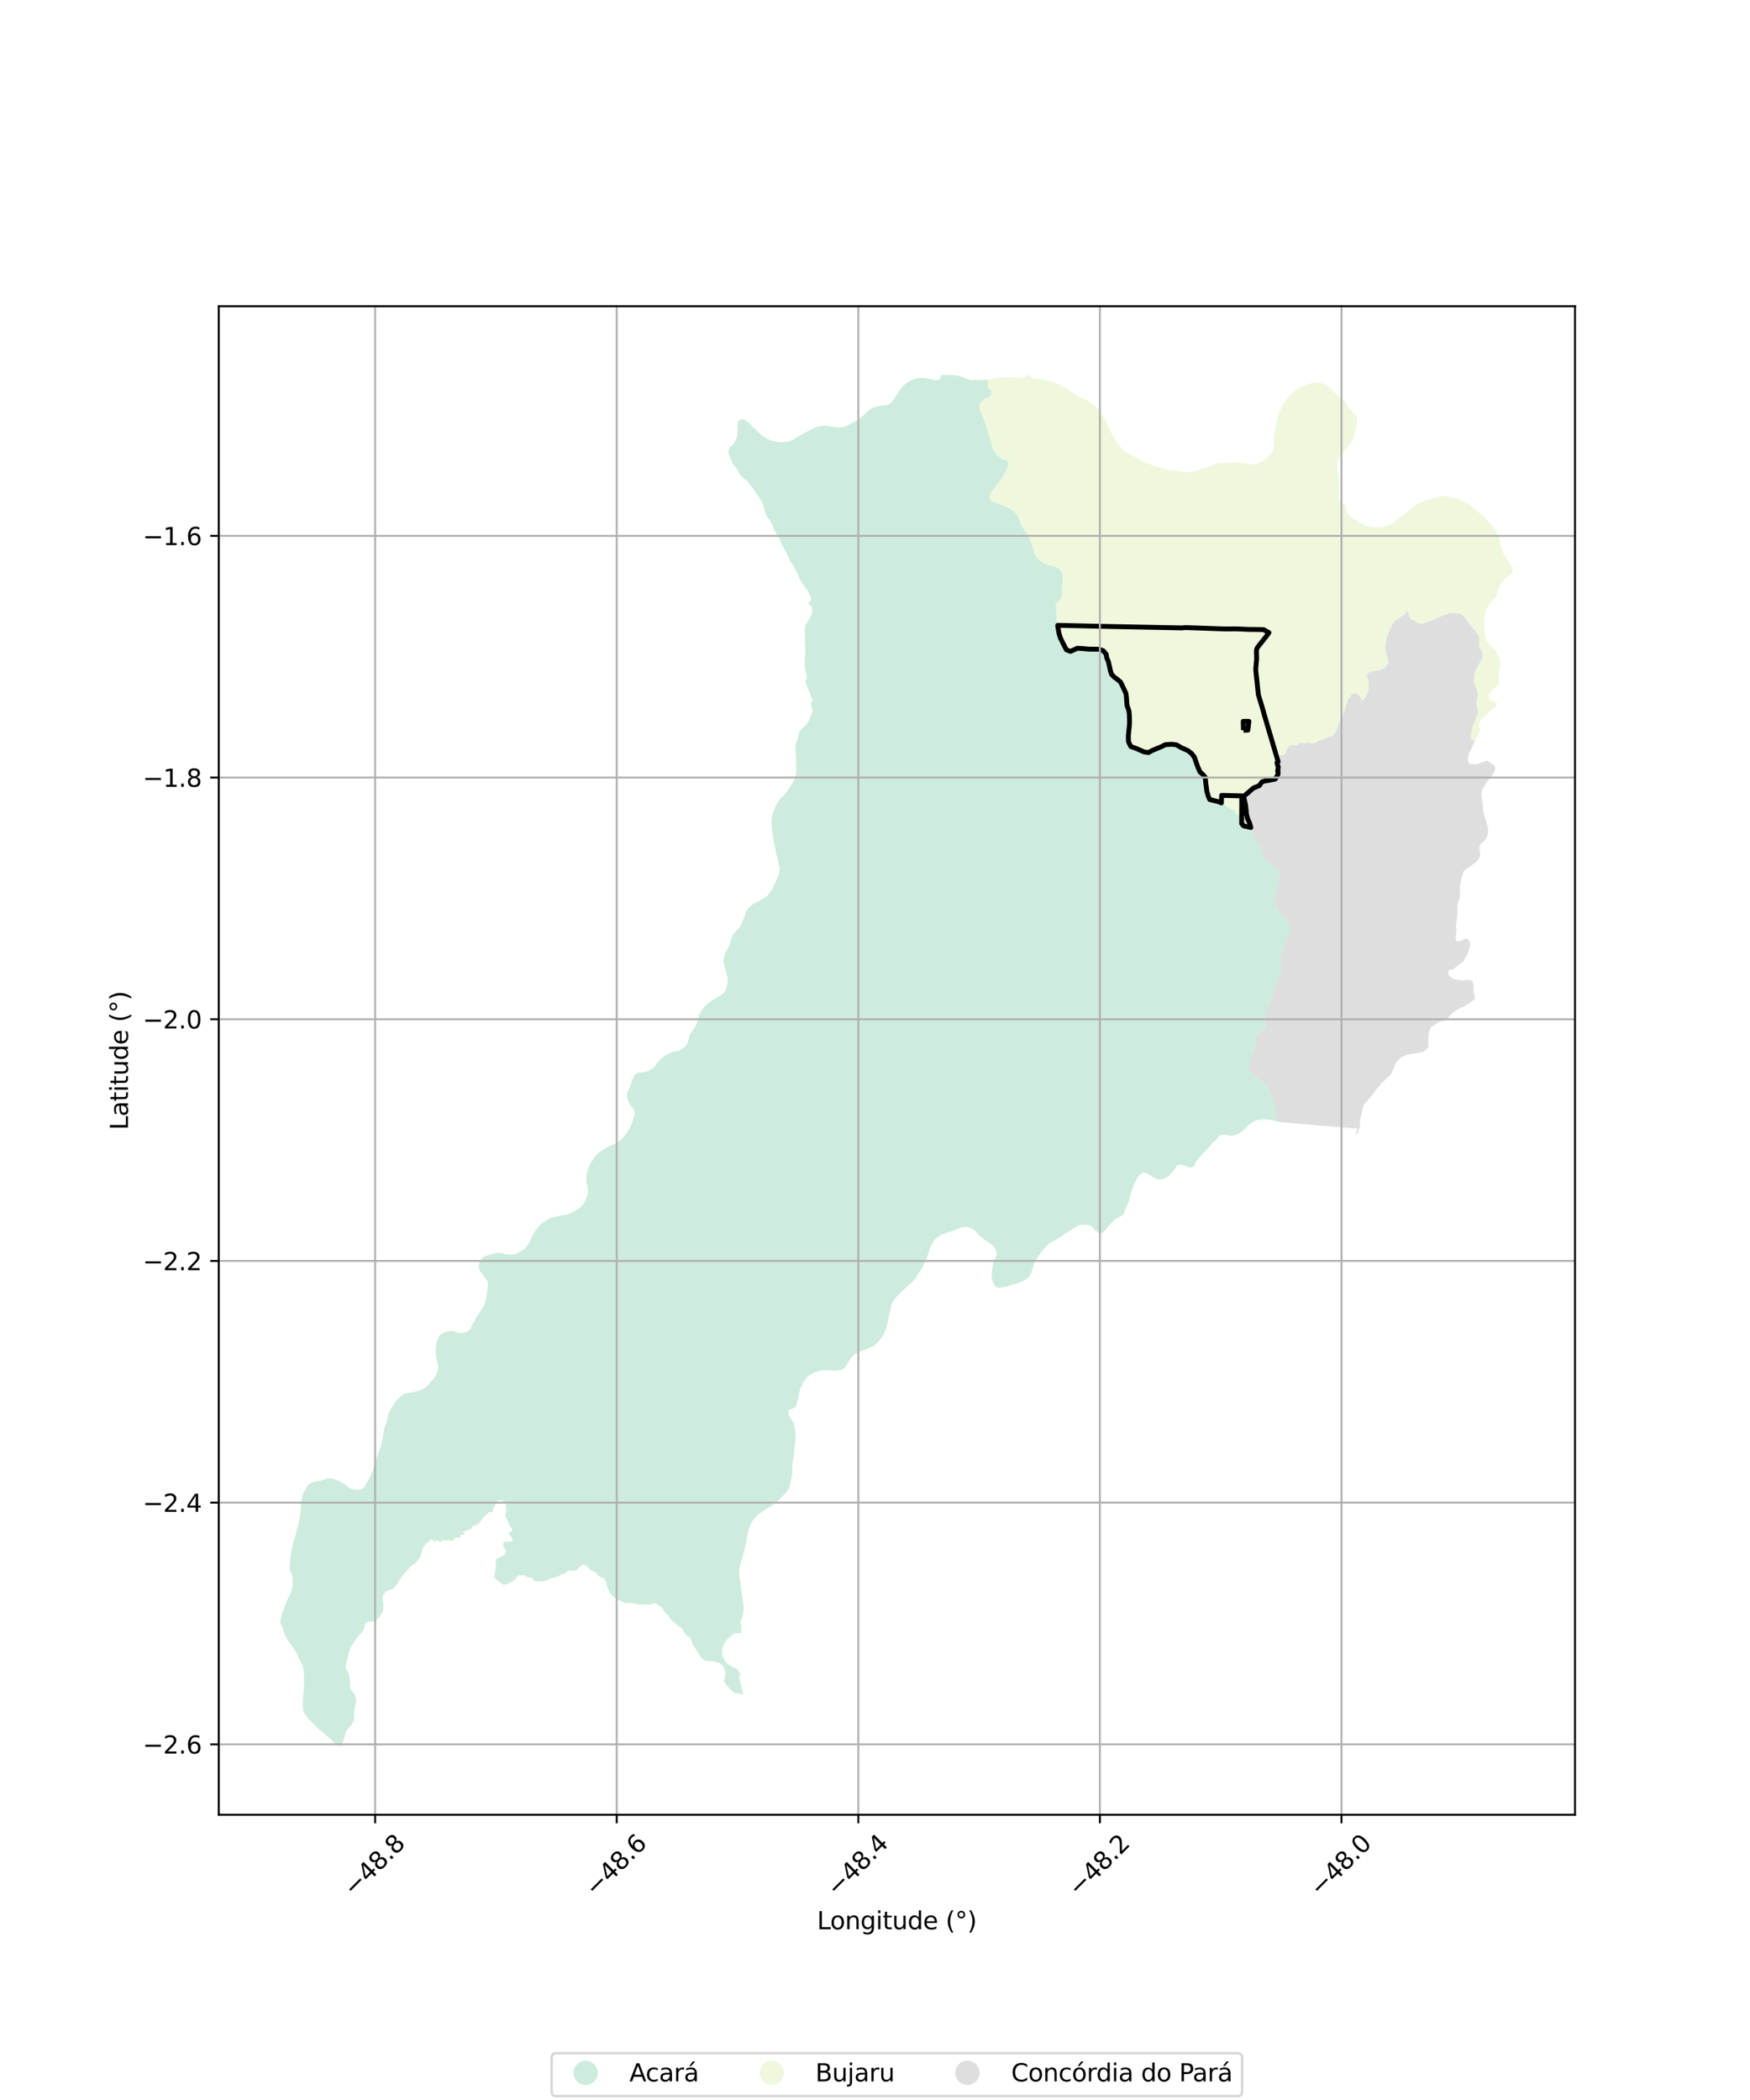 <?xml version="1.0" encoding="utf-8" standalone="no"?>
<!DOCTYPE svg PUBLIC "-//W3C//DTD SVG 1.1//EN"
  "http://www.w3.org/Graphics/SVG/1.1/DTD/svg11.dtd">
<svg xmlns:xlink="http://www.w3.org/1999/xlink" width="720pt" height="864pt" viewBox="0 0 720 864" xmlns="http://www.w3.org/2000/svg" version="1.1">
 <defs>
  <style type="text/css">*{stroke-linejoin: round; stroke-linecap: butt}</style>
 </defs>
 <g id="figure_1">
  <g id="patch_1">
   <path d="M 0 864 
L 720 864 
L 720 0 
L 0 0 
z
" style="fill: #ffffff"/>
  </g>
  <g id="axes_1">
   <g id="patch_2">
    <path d="M 90 746.64 
L 648 746.64 
L 648 126 
L 90 126 
z
" style="fill: #ffffff"/>
   </g>
   <g id="PatchCollection_1">
    <path d="M 371.745 158.645 
L 372.783 157.667 
L 374.094 156.893 
L 375.501 156.169 
L 376.462 155.892 
L 377.422 155.614 
L 378.927 155.516 
L 380.611 155.522 
L 384.118 156.281 
L 385.694 156.333 
L 386.196 156.196 
L 386.673 155.92 
L 387.002 155.454 
L 387.109 155.147 
L 387.05 154.313 
L 391.049 154.222 
L 394.373 154.659 
L 396.361 155.27 
L 397.989 155.969 
L 399.369 156.409 
L 401.124 156.288 
L 404.326 156.338 
L 406.299 156.1 
L 406.371 157.733 
L 406.534 159.343 
L 406.539 159.346 
L 406.695 159.542 
L 407.079 159.935 
L 407.397 160.229 
L 407.634 160.437 
L 407.715 160.505 
L 407.766 160.564 
L 407.825 160.646 
L 407.85 160.695 
L 407.873 160.728 
L 407.909 160.811 
L 407.934 160.867 
L 407.967 160.921 
L 407.988 160.964 
L 408.024 160.996 
L 408.076 161.044 
L 408.137 161.085 
L 408.185 161.099 
L 408.225 161.106 
L 408.262 161.11 
L 408.283 161.115 
L 408.302 161.129 
L 408.318 161.15 
L 408.324 161.182 
L 408.319 161.212 
L 408.311 161.238 
L 408.264 161.294 
L 408.191 161.354 
L 408.131 161.417 
L 408.068 161.499 
L 408.004 161.577 
L 407.922 161.664 
L 407.681 161.803 
L 407.941 162.432 
L 406.689 163.513 
L 405.168 163.974 
L 403.924 165.06 
L 403.455 165.821 
L 402.986 166.583 
L 402.905 168.141 
L 403.57 169.625 
L 405.305 173.812 
L 405.859 176.025 
L 407.267 180.086 
L 408.622 185.138 
L 409.572 186.401 
L 410.785 187.794 
L 412.499 188.873 
L 414.334 189.226 
L 414.97 191.3 
L 412.476 196.511 
L 409.879 199.778 
L 407.218 203.292 
L 407.185 205.379 
L 408.661 206.503 
L 410.448 207.143 
L 411.35 207.466 
L 413.52 208.242 
L 415.672 209.41 
L 417.027 210.261 
L 418.46 211.702 
L 419.596 214.092 
L 419.971 215.715 
L 421.192 217.661 
L 421.32 217.867 
L 422.452 219.498 
L 423.211 220.852 
L 425.256 225.723 
L 425.391 227.392 
L 426.346 229.058 
L 427.198 230.227 
L 429.632 231.889 
L 431.246 232.515 
L 432.074 232.7 
L 434.433 233.227 
L 435.913 234.211 
L 437.044 235.971 
L 437.236 238.949 
L 437.018 240.713 
L 436.99 243.331 
L 436.822 245.68 
L 435.785 247.087 
L 434.366 248.716 
L 434.42 250.613 
L 434.74 253.05 
L 434.734 253.185 
L 434.657 254.857 
L 435.067 256.346 
L 435.205 257.975 
L 435.718 260.77 
L 436.259 262.485 
L 437.113 264.241 
L 437.667 265.685 
L 438.699 267.306 
L 439.16 267.486 
L 440.411 267.976 
L 443.23 266.702 
L 445.477 266.83 
L 447.631 267.047 
L 452.16 267.113 
L 453.859 267.695 
L 455.126 269.225 
L 455.306 270.669 
L 455.998 272.157 
L 456.772 275.721 
L 457.269 277.392 
L 458.443 278.605 
L 459.656 279.461 
L 461.048 280.673 
L 463.219 285.27 
L 463.413 286.849 
L 463.646 290.19 
L 464.461 292.491 
L 464.609 294.07 
L 464.706 296.602 
L 464.666 298.047 
L 464.199 302.745 
L 464.255 305.139 
L 465.208 307.121 
L 467.44 307.927 
L 469.224 308.701 
L 470.695 309.34 
L 472.479 309.617 
L 473.918 308.798 
L 477.669 307.248 
L 479.368 306.384 
L 482.021 306.191 
L 484.036 306.454 
L 486.023 307.619 
L 488.756 308.827 
L 490.207 309.995 
L 491.368 311.481 
L 492.689 315.314 
L 493.684 317.611 
L 494.897 318.644 
L 495.852 319.813 
L 495.992 321.53 
L 496.502 325.527 
L 496.998 327.351 
L 497.687 328.927 
L 501.255 329.813 
L 503.347 330.712 
L 504.56 331.655 
L 506.441 332.911 
L 507.934 333.402 
L 508.158 333.841 
L 508.644 334.768 
L 509.26 335.307 
L 509.779 335.689 
L 510.121 335.941 
L 510.474 336.121 
L 511.052 336.204 
L 512.406 335.34 
L 512.823 335.101 
L 513.018 334.679 
L 513.144 335.136 
L 513.537 336.566 
L 513.758 337.371 
L 513.969 338.137 
L 514.001 338.252 
L 514.011 338.288 
L 514.068 338.496 
L 514.276 339.252 
L 514.762 341.019 
L 514.931 341.634 
L 515.066 342.11 
L 515.637 344.121 
L 515.645 344.153 
L 515.646 344.156 
L 515.648 344.161 
L 516.327 345.558 
L 517.495 347.482 
L 518.674 348.664 
L 519.484 350.691 
L 519.942 352.496 
L 520.675 354.163 
L 522.108 355.196 
L 523.902 356.134 
L 524.717 356.786 
L 525.533 357.438 
L 526.34 359.018 
L 526.003 362.991 
L 525.339 364.979 
L 524.193 369.411 
L 524.83 372.661 
L 525.782 374.236 
L 526.733 375.404 
L 529.818 378.884 
L 530.476 379.831 
L 530.986 381.435 
L 531.086 382.973 
L 530.596 384.317 
L 529.103 387.326 
L 528.331 388.54 
L 527.814 390.658 
L 527.917 391.167 
L 527.162 392.067 
L 526.623 393.693 
L 526.637 395.183 
L 527.062 399.38 
L 526.4 401.731 
L 525.506 403.68 
L 524.758 405.713 
L 523.643 408.879 
L 523.119 410.778 
L 522.166 412.753 
L 521.198 414.76 
L 520.45 416.48 
L 520.451 417.715 
L 520.644 422.16 
L 519.555 423.546 
L 518.26 424.714 
L 516.283 426.863 
L 516.671 428.924 
L 516.668 430.543 
L 515.884 432.357 
L 514.818 434.173 
L 514.254 436.018 
L 513.976 438.518 
L 514.006 440.352 
L 515.566 442.046 
L 516.431 442.845 
L 517.803 444.114 
L 520.051 445.657 
L 521.707 447.538 
L 523.819 452.03 
L 524.042 454.346 
L 524.429 456.241 
L 525.19 461.351 
L 523.2 460.852 
L 520.952 460.592 
L 518.821 460.631 
L 516.682 460.939 
L 514.859 462.087 
L 513.509 463.036 
L 512.499 464.175 
L 510.843 465.55 
L 508.881 466.864 
L 506.744 467.355 
L 503.516 466.8 
L 501.607 467.334 
L 500.282 469.097 
L 499.084 470.099 
L 493.34 476.374 
L 492.041 477.936 
L 491.365 479.857 
L 489.388 480.415 
L 487.898 479.794 
L 485.827 479.109 
L 484.35 479.401 
L 483.302 481.127 
L 481.936 482.72 
L 480.792 483.847 
L 479.576 484.71 
L 477.505 485.242 
L 476.026 485.198 
L 474.424 484.395 
L 474.124 484.244 
L 473.204 483.567 
L 472.467 483.025 
L 470.476 482.317 
L 468.77 483.508 
L 467.566 485.276 
L 466.865 486.642 
L 465.441 490.374 
L 464.653 493.548 
L 462.232 499.639 
L 460.994 500.497 
L 459.656 501.146 
L 458.274 502.051 
L 456.686 503.833 
L 454.797 506.157 
L 453.733 507.227 
L 452.272 507.191 
L 450.943 506.575 
L 450.022 505.451 
L 449 504.399 
L 447.565 504.015 
L 445.477 503.849 
L 443.932 503.985 
L 442.163 505.199 
L 440.924 505.952 
L 439.601 506.744 
L 438.204 507.447 
L 437.14 508.458 
L 435.843 509.264 
L 432.326 511.24 
L 431.566 511.667 
L 430.473 512.689 
L 429.081 514.247 
L 428.25 515.481 
L 427.258 516.638 
L 425.612 519.517 
L 425.059 521.045 
L 424.702 522.465 
L 424.208 523.836 
L 423.516 525.203 
L 422.426 526.236 
L 419.271 527.828 
L 417.585 528.305 
L 413.052 529.588 
L 410.94 529.945 
L 409.544 529.378 
L 408.785 528.105 
L 408.261 526.739 
L 407.942 525.245 
L 407.973 523.755 
L 408.483 520.622 
L 408.865 519.134 
L 409.49 517.696 
L 410.042 516.024 
L 409.822 514.594 
L 409.116 513.183 
L 408.655 512.717 
L 408.039 512.095 
L 406.839 511.186 
L 405.473 510.341 
L 402.673 508.209 
L 401.581 506.79 
L 400.228 505.699 
L 398.197 504.798 
L 396.512 504.876 
L 394.744 505.246 
L 391.904 506.456 
L 390.11 506.982 
L 388.04 507.71 
L 386.51 508.49 
L 386.104 508.697 
L 384.959 509.618 
L 384.021 510.87 
L 383.093 512.346 
L 381.286 517.665 
L 379.824 520.829 
L 379.092 522.197 
L 378.043 523.602 
L 376.978 525.552 
L 374.986 527.814 
L 371.081 531.251 
L 370.047 532.389 
L 368.849 533.409 
L 367.947 534.745 
L 367.082 536.025 
L 366.639 537.421 
L 366.279 538.884 
L 365.63 541.893 
L 365.412 543.447 
L 365.105 544.867 
L 364.403 547.049 
L 363.574 548.981 
L 361.602 551.844 
L 360.44 552.954 
L 359.117 553.975 
L 356.173 555.289 
L 354.38 555.837 
L 351.54 557.209 
L 350.324 558.453 
L 349.329 559.907 
L 348.637 561.185 
L 347.74 562.482 
L 346.457 563.539 
L 343.487 563.966 
L 342.014 563.811 
L 339.518 563.79 
L 338.765 563.783 
L 337.237 563.986 
L 335.095 564.648 
L 332.5 566.108 
L 331.451 567.338 
L 330.514 568.748 
L 329.184 571.689 
L 327.571 578.556 
L 325.918 579.637 
L 324.481 580.045 
L 324.469 582.086 
L 326.508 585.578 
L 326.894 587.143 
L 327.252 589.299 
L 327.365 590.856 
L 327.367 592.463 
L 327.046 593.972 
L 326.799 595.639 
L 326.758 597.765 
L 326.039 602.252 
L 325.943 604.079 
L 325.972 605.73 
L 325.861 607.176 
L 325.33 609.484 
L 324.813 611.729 
L 324.064 613.349 
L 322.324 615.266 
L 319.68 617.96 
L 317.19 619.757 
L 315.815 620.542 
L 314.923 621.12 
L 312.821 622.481 
L 311.479 623.494 
L 309.533 625.859 
L 308.868 627.157 
L 308.232 628.799 
L 307.304 632.459 
L 307.042 634.242 
L 306.231 637.937 
L 305.135 641.847 
L 304.338 644.687 
L 304.115 646.172 
L 304.257 649.046 
L 304.631 650.835 
L 304.795 652.67 
L 305.774 659.361 
L 305.978 661.424 
L 305.706 664.605 
L 305.163 665.903 
L 304.595 667.263 
L 304.546 667.381 
L 304.747 668.092 
L 305.069 669.225 
L 305.034 669.743 
L 304.876 672.113 
L 303.261 671.784 
L 301.646 672.341 
L 300.113 673.552 
L 298.997 674.721 
L 298.099 676.072 
L 297.364 677.691 
L 297.05 679.45 
L 297.133 681.117 
L 297.81 682.608 
L 298.79 684.005 
L 299.947 684.958 
L 301.506 685.908 
L 303.261 686.644 
L 304.708 688.797 
L 304.063 690.25 
L 304.489 691.913 
L 305.001 693.436 
L 305.733 697.26 
L 304.06 696.788 
L 302.28 696.635 
L 301.124 695.776 
L 299.92 694.51 
L 298.762 693.109 
L 297.866 691.528 
L 298.279 690.001 
L 298.46 688.285 
L 298.015 686.617 
L 297.213 685.175 
L 295.877 684.178 
L 293.543 683.539 
L 291.866 683.421 
L 290.19 683.303 
L 288.671 682.307 
L 287.73 680.771 
L 286.75 679.418 
L 286.088 678.061 
L 285.149 676.887 
L 284.571 675.444 
L 284.032 673.682 
L 282.653 673.092 
L 281.395 671.557 
L 280.651 669.932 
L 279.338 669.151 
L 276.092 666.481 
L 275.071 664.892 
L 273.954 663.876 
L 273.043 662.676 
L 272.326 661.313 
L 271.028 660.571 
L 269.924 659.591 
L 268.294 659.848 
L 266.736 660.231 
L 265.27 660.058 
L 263.327 660.141 
L 260.095 659.556 
L 258.467 659.598 
L 256.782 659.416 
L 255.192 658.648 
L 253.482 657.666 
L 252.254 656.775 
L 251.097 655.602 
L 250.335 654.263 
L 249.718 652.61 
L 249.395 650.806 
L 248.62 649.386 
L 247.119 648.971 
L 245.931 647.99 
L 244.99 646.827 
L 243.275 646.217 
L 242.148 645.159 
L 241.098 644.173 
L 239.638 643.731 
L 237.067 646.093 
L 235.566 646.291 
L 233.766 646.115 
L 232.542 647.384 
L 231.076 647.681 
L 229.769 648.515 
L 227.975 649.172 
L 226.534 649.372 
L 225.098 650.058 
L 223.277 650.645 
L 219.894 650.516 
L 218.655 649.157 
L 217.039 648.959 
L 215.609 648.018 
L 214.154 648.199 
L 213.988 648.201 
L 213.504 648.205 
L 213.431 647.893 
L 211.614 650.15 
L 210.333 650.869 
L 209.001 651.544 
L 207.874 651.967 
L 206.965 651.903 
L 205.048 650.454 
L 203.775 649.707 
L 203.373 648.783 
L 203.448 647.87 
L 203.823 646.122 
L 203.891 644.685 
L 204.031 643.207 
L 204.026 641.453 
L 205.656 640.763 
L 206.825 640.141 
L 207.701 639.339 
L 208.19 638.264 
L 207.853 637.351 
L 206.972 635.968 
L 207.25 634.382 
L 210.767 634.163 
L 210.97 633.371 
L 209.954 631.92 
L 209.083 630.61 
L 210.455 630.084 
L 210.786 629.454 
L 210.471 628.766 
L 209.621 627.66 
L 209.152 626.316 
L 208.764 625.345 
L 207.961 624.272 
L 207.906 623.297 
L 208.166 622.239 
L 208.343 621.146 
L 208.146 620.628 
L 208.163 619.137 
L 207.619 618.344 
L 207.196 617.728 
L 205.799 617.132 
L 204.462 617.791 
L 202.926 620.644 
L 202.695 622.082 
L 201.23 622.102 
L 200.028 623.311 
L 198.817 624.395 
L 197.835 625.814 
L 196.745 627.143 
L 195.255 627.623 
L 195.121 627.778 
L 194.95 627.624 
L 194.284 628.052 
L 194.114 628.445 
L 194.373 628.813 
L 194.106 628.991 
L 193.38 629.095 
L 192.396 629.632 
L 191.483 629.677 
L 191.133 630.369 
L 190.489 630.272 
L 190.592 630.732 
L 191.188 631.459 
L 190.25 631.608 
L 189.922 631.23 
L 189.565 631.526 
L 189.51 632.401 
L 188.954 632.66 
L 187.784 632.63 
L 186.75 632.823 
L 186.939 633.513 
L 185.528 634 
L 184.567 633.321 
L 184.388 633.941 
L 183.168 633.706 
L 181.898 633.721 
L 181.202 634.491 
L 180.074 633.752 
L 179.51 633.767 
L 179.455 634.061 
L 179.107 634.365 
L 177.607 633.401 
L 176.785 633.524 
L 176.449 634.339 
L 175.595 634.748 
L 174.657 635.849 
L 173.923 637.111 
L 173.057 640.374 
L 171.052 643.032 
L 169.674 643.96 
L 168.458 644.999 
L 167.588 646.171 
L 165.478 648.392 
L 162.936 652.368 
L 161.821 653.587 
L 160.397 654.054 
L 158.822 654.754 
L 157.595 656.313 
L 157.344 658.325 
L 157.802 660.1 
L 157.747 661.906 
L 157.332 663.403 
L 156.324 664.993 
L 155.247 666.112 
L 154.156 667.079 
L 151.422 667.202 
L 150.152 668.175 
L 149.917 669.684 
L 149.159 671.214 
L 147.09 673.601 
L 145.061 676.48 
L 144.26 677.736 
L 143.307 680.619 
L 142.987 682.332 
L 142.121 685.66 
L 142.518 687.063 
L 143.498 688.326 
L 143.903 690.044 
L 144.079 691.844 
L 144.066 694.101 
L 144.465 695.496 
L 145.667 696.674 
L 146.286 698.257 
L 146.605 699.832 
L 146.232 701.633 
L 145.833 703.122 
L 145.696 704.833 
L 145.721 706.684 
L 145.447 708.394 
L 144.465 709.836 
L 142.396 712.079 
L 141.623 715.101 
L 141.025 716.765 
L 140.312 718.429 
L 138.751 718.019 
L 137.177 716.709 
L 135.88 715.398 
L 133.338 713.178 
L 131.999 712.092 
L 130.661 711.007 
L 129.043 709.283 
L 126.766 707.159 
L 124.905 704.269 
L 124.586 702.827 
L 124.505 701.292 
L 124.658 698.363 
L 124.972 695.297 
L 124.93 693.765 
L 125.169 692.099 
L 124.868 687.045 
L 124.382 685.151 
L 123.678 683.483 
L 122.737 681.947 
L 122.061 680.23 
L 120.375 677.522 
L 118.237 674.673 
L 117.341 672.957 
L 116.538 671.105 
L 116.237 669.57 
L 115.364 667.89 
L 115.407 666.322 
L 115.754 664.87 
L 116.826 661.741 
L 117.197 660.827 
L 118.718 657.092 
L 118.992 656.586 
L 119.423 655.791 
L 119.963 654.382 
L 120.337 652.745 
L 120.419 650.896 
L 120.364 649.293 
L 120.197 647.829 
L 119.41 646.47 
L 119.163 644.635 
L 119.312 642.869 
L 119.885 638.14 
L 120.252 636.417 
L 120.665 634.808 
L 121.645 631.561 
L 122.006 629.835 
L 122.984 626.365 
L 123.564 622.619 
L 123.882 619.429 
L 123.952 617.825 
L 124.281 615.988 
L 124.722 614.626 
L 124.891 614.104 
L 125.815 612.641 
L 126.107 612.085 
L 126.631 611.088 
L 127.928 610.139 
L 129.735 609.491 
L 131.736 609.229 
L 135.014 608.124 
L 136.705 608.275 
L 139.591 609.387 
L 142.202 610.869 
L 143.43 611.952 
L 144.755 612.578 
L 146.356 612.895 
L 147.875 612.934 
L 149.477 612.302 
L 150.374 610.999 
L 152.527 607.118 
L 154.213 602.593 
L 155.634 597.813 
L 156.258 596.266 
L 156.792 594.629 
L 157.469 591.568 
L 157.704 589.713 
L 158.036 587.925 
L 159.096 584.743 
L 159.844 581.732 
L 160.505 580.111 
L 162.589 576.897 
L 163.601 575.67 
L 165.973 573.557 
L 166.456 573.407 
L 166.617 573.357 
L 167.561 573.063 
L 169.188 572.963 
L 169.325 572.931 
L 169.441 572.904 
L 171.436 572.437 
L 172.143 572.272 
L 173.566 571.644 
L 174.948 570.806 
L 176.298 569.717 
L 177.222 568.424 
L 178.37 567.305 
L 179.228 565.958 
L 179.972 564.227 
L 180.332 562.256 
L 179.541 558.707 
L 179.295 557.133 
L 179.24 555.641 
L 179.35 554.015 
L 179.586 552.443 
L 180.094 550.985 
L 180.924 549.344 
L 182.264 548.426 
L 183.684 547.893 
L 185.134 547.547 
L 186.654 547.616 
L 188.104 548.14 
L 190.04 548.424 
L 191.883 548.09 
L 193.49 546.947 
L 194.908 543.924 
L 195.709 542.448 
L 196.66 541.111 
L 197.477 539.692 
L 198.363 538.503 
L 199.188 537.085 
L 199.684 535.699 
L 200.128 533.75 
L 200.304 531.941 
L 200.651 530.086 
L 200.747 528.196 
L 200.375 526.693 
L 199.365 525.492 
L 197.35 522.758 
L 196.938 521.162 
L 197.143 519.715 
L 197.683 518.374 
L 198.845 517.143 
L 200.21 516.642 
L 203.423 515.708 
L 205.164 515.379 
L 206.658 515.619 
L 208.326 516.061 
L 211.53 516.189 
L 213.184 515.421 
L 215.739 513.882 
L 216.829 512.575 
L 217.12 512.129 
L 217.92 510.904 
L 219.163 508.08 
L 220.087 506.774 
L 220.86 505.509 
L 221.883 504.358 
L 223.18 503.106 
L 226.398 501.156 
L 227.956 500.704 
L 231.781 499.874 
L 233.452 499.684 
L 233.984 499.452 
L 235.026 498.998 
L 238.406 497.034 
L 239.581 495.905 
L 240.448 494.712 
L 241.18 493.076 
L 241.719 491.641 
L 241.969 490.19 
L 241.829 488.593 
L 241.403 487 
L 241.21 485.241 
L 241.333 483.253 
L 241.72 481.631 
L 242.383 479.654 
L 243.071 478.353 
L 243.929 477.163 
L 244.854 475.701 
L 245.732 474.74 
L 245.957 474.493 
L 247.312 473.509 
L 250.182 471.761 
L 251.718 471.053 
L 253.413 470.384 
L 255.151 469.179 
L 256.326 468.001 
L 257.593 466.422 
L 259.156 463.884 
L 259.486 463.348 
L 260.053 461.972 
L 260.437 460.565 
L 261.008 458.929 
L 261.087 457.335 
L 260.26 455.637 
L 259.224 454.517 
L 258.562 453.234 
L 257.981 451.71 
L 257.997 449.767 
L 258.711 448.377 
L 258.802 448.156 
L 259.279 446.991 
L 259.708 445.557 
L 260.274 444.016 
L 261.033 442.465 
L 262.137 441.493 
L 265.504 440.931 
L 266.954 440.461 
L 268.528 439.538 
L 269.646 438.455 
L 270.601 437.038 
L 271.566 435.888 
L 273.046 434.764 
L 274.495 433.779 
L 275.944 433.085 
L 277.515 432.658 
L 279.13 432.344 
L 281.997 430.545 
L 282.214 430.189 
L 282.775 429.27 
L 283.465 427.361 
L 283.813 425.502 
L 285.938 422.616 
L 287.29 419.527 
L 287.525 417.678 
L 287.745 417.272 
L 288.519 415.844 
L 288.937 415.298 
L 289.68 414.328 
L 290.619 413.424 
L 291.127 412.935 
L 293.2 411.477 
L 296.511 409.452 
L 297.96 408.374 
L 298.693 406.912 
L 299.355 404.815 
L 299.344 402.649 
L 299.117 401.196 
L 298.47 398.9 
L 298.429 398.753 
L 298.085 397.531 
L 297.687 395.827 
L 297.733 395.223 
L 297.763 394.845 
L 297.823 394.064 
L 298.404 392.15 
L 299.294 390.538 
L 299.34 390.455 
L 299.416 390.29 
L 299.473 390.167 
L 299.974 389.084 
L 301.146 385.455 
L 301.785 384.069 
L 304.612 381.289 
L 305.321 379.39 
L 306.159 377.445 
L 306.384 376.76 
L 306.389 376.746 
L 306.783 375.544 
L 307.502 374.096 
L 308.405 373.206 
L 308.677 372.938 
L 308.882 372.735 
L 310.397 371.509 
L 311.848 370.906 
L 315.467 368.821 
L 316.081 368.084 
L 316.087 368.076 
L 316.446 367.645 
L 317.348 366.309 
L 317.824 365.604 
L 318.805 363.385 
L 319.745 361.439 
L 320.365 359.673 
L 320.851 357.506 
L 320.34 355.834 
L 320.024 353.899 
L 319.884 353.038 
L 319.744 352.581 
L 319.742 352.577 
L 319.288 351.097 
L 318.843 348.634 
L 318.843 348.632 
L 317.73 342.475 
L 317.356 338.594 
L 317.48 336.965 
L 317.75 335.731 
L 317.964 334.751 
L 318.537 333.124 
L 318.54 333.116 
L 318.682 332.712 
L 319.534 330.758 
L 319.536 330.753 
L 319.747 330.27 
L 320.738 329.015 
L 320.741 329.012 
L 321.179 328.457 
L 322.422 327.275 
L 324.037 325.419 
L 325.5 323.198 
L 326.797 320.621 
L 327.279 319.219 
L 327.684 317.328 
L 327.537 312.487 
L 327.282 308.204 
L 327.321 306.163 
L 328.168 304.169 
L 328.427 302.678 
L 328.868 300.962 
L 330.128 299.508 
L 331.603 298.376 
L 332.764 296.565 
L 334.408 292.263 
L 333.453 289.379 
L 334.432 288.154 
L 333.797 286.8 
L 332.983 284.591 
L 332.291 283.148 
L 331.755 281.748 
L 331.34 279.991 
L 332.059 278.588 
L 331.481 276.556 
L 331.187 275.113 
L 331.048 273.35 
L 331.177 271.724 
L 331.215 269.241 
L 331.299 268.403 
L 331.384 267.565 
L 331.106 264.179 
L 331.136 262.013 
L 330.995 259.257 
L 331.302 257.359 
L 333.178 254.372 
L 333.799 252.92 
L 334.144 251.429 
L 334.143 249.804 
L 332.512 248.229 
L 333.728 246.869 
L 333.357 245.062 
L 332.221 242.899 
L 329.298 238.849 
L 327.931 235.509 
L 326.994 234.02 
L 326.261 232.443 
L 325.956 232.016 
L 325.006 230.687 
L 323.734 227.848 
L 321.567 223.835 
L 321.407 223.452 
L 320.606 221.525 
L 318.593 218.208 
L 317.812 216.214 
L 316.9 214.184 
L 315.825 212.881 
L 315.008 211.523 
L 314.057 207.872 
L 313.104 205.887 
L 312.394 204.717 
L 311.929 203.952 
L 310.939 202.783 
L 310.083 201.384 
L 309.129 200.214 
L 307.636 198.185 
L 307.335 197.926 
L 304.767 195.713 
L 303.95 194.359 
L 303.308 193.088 
L 303.259 192.991 
L 301.853 191.468 
L 300.945 189.79 
L 299.508 185.929 
L 300.32 183.966 
L 300.322 183.964 
L 301.799 182.619 
L 303.261 179.787 
L 303.427 177.398 
L 303.552 173.13 
L 305.127 172.356 
L 307.183 173.162 
L 311.338 177.122 
L 312.413 178.291 
L 314.127 179.594 
L 315.701 180.539 
L 317.176 181.255 
L 319.33 181.696 
L 321.085 181.961 
L 322.974 181.863 
L 324.59 181.585 
L 326.468 180.855 
L 329.023 179.22 
L 330.624 178.312 
L 332.016 177.628 
L 333.354 176.81 
L 334.049 176.492 
L 335.553 175.805 
L 337.623 175.303 
L 339.419 175.116 
L 342.655 175.574 
L 343.797 175.735 
L 344.387 175.819 
L 345.838 175.855 
L 347.245 175.584 
L 347.976 175.443 
L 348.304 175.271 
L 349.367 174.715 
L 351.468 173.531 
L 352.872 172.692 
L 353.443 172.35 
L 355.235 170.927 
L 357.601 168.638 
L 358.992 167.775 
L 360.678 167.297 
L 362.736 166.952 
L 364.563 166.647 
L 365.342 166.516 
L 366.611 165.754 
L 367.15 165.002 
L 368.12 163.651 
L 370.508 160.085 
L 371.474 158.901 
L 371.745 158.645 
" clip-path="url(#pa4a6a43c21)" style="fill: #b3e2cd; fill-opacity: 0.65"/>
    <path d="M 570.932 271.341 
L 570.866 271.195 
L 570.861 271.183 
L 570.808 271.054 
L 570.774 270.946 
L 570.789 270.797 
L 570.856 270.673 
L 570.997 270.564 
L 571.041 270.427 
L 570.957 270.337 
L 570.698 270.173 
L 570.562 269.986 
L 570.573 269.77 
L 570.596 269.605 
L 570.528 269.449 
L 570.341 269.203 
L 570.177 268.848 
L 570.015 268.542 
L 569.985 268.218 
L 570.131 268.092 
L 570.221 267.866 
L 570.11 267.448 
L 569.988 267 
L 569.985 266.97 
L 569.969 266.824 
L 569.949 266.713 
L 569.931 266.649 
L 569.879 266.555 
L 569.834 266.474 
L 569.799 266.401 
L 569.781 266.35 
L 569.761 266.278 
L 569.761 266.217 
L 569.778 266.156 
L 569.803 266.107 
L 569.852 266.03 
L 569.899 265.947 
L 569.94 265.859 
L 569.946 265.853 
L 569.973 265.749 
L 569.998 265.625 
L 570.017 265.496 
L 570.026 265.367 
L 570.026 265.193 
L 570.026 265.011 
L 570.034 264.92 
L 570.064 264.794 
L 570.116 264.637 
L 570.199 264.422 
L 570.234 264.238 
L 570.265 263.977 
L 570.27 263.789 
L 570.27 263.781 
L 570.262 263.679 
L 570.252 263.593 
L 570.25 263.526 
L 570.264 263.446 
L 570.296 263.349 
L 570.358 263.159 
L 570.439 262.947 
L 570.505 262.728 
L 570.541 262.564 
L 570.582 262.33 
L 570.642 262.064 
L 570.695 261.91 
L 570.761 261.75 
L 570.857 261.591 
L 570.962 261.402 
L 571.008 261.283 
L 571.038 261.152 
L 571.038 261.144 
L 571.071 260.954 
L 571.091 260.801 
L 571.119 260.661 
L 571.191 260.475 
L 571.312 260.202 
L 571.416 260.012 
L 571.56 259.712 
L 571.668 259.479 
L 571.797 259.174 
L 571.893 258.944 
L 572.054 258.56 
L 572.189 258.273 
L 572.343 257.887 
L 572.477 257.58 
L 572.483 257.568 
L 572.571 257.36 
L 572.706 257.128 
L 572.831 256.966 
L 572.975 256.81 
L 573.058 256.708 
L 573.212 256.497 
L 573.22 256.491 
L 573.345 256.298 
L 573.447 256.153 
L 573.533 255.997 
L 573.59 255.897 
L 573.666 255.818 
L 573.837 255.661 
L 574.003 255.51 
L 574.197 255.348 
L 574.331 255.231 
L 574.535 255.09 
L 574.795 254.92 
L 575.024 254.778 
L 575.027 254.774 
L 575.26 254.616 
L 575.479 254.467 
L 575.654 254.362 
L 575.796 254.288 
L 575.94 254.202 
L 576.088 254.115 
L 576.212 254.042 
L 576.378 253.927 
L 576.489 253.826 
L 576.608 253.671 
L 576.711 253.525 
L 576.717 253.518 
L 576.826 253.397 
L 576.971 253.251 
L 577.12 253.157 
L 577.331 253.061 
L 577.533 252.989 
L 577.726 252.902 
L 577.891 252.769 
L 578.089 252.55 
L 578.195 252.403 
L 578.347 252.247 
L 578.456 252.113 
L 578.568 251.986 
L 578.621 251.887 
L 578.655 251.785 
L 578.676 251.68 
L 578.679 251.584 
L 578.698 251.483 
L 578.738 251.419 
L 578.804 251.354 
L 578.862 251.323 
L 578.905 251.316 
L 578.942 251.319 
L 578.977 251.337 
L 579.127 251.442 
L 579.18 251.707 
L 579.37 251.95 
L 579.62 252.078 
L 579.718 252.51 
L 579.673 252.707 
L 579.681 253.548 
L 579.681 253.555 
L 579.999 254.199 
L 580.529 254.668 
L 581.029 255.069 
L 581.726 255.342 
L 582.112 255.41 
L 582.445 255.561 
L 582.786 255.894 
L 583.067 256.152 
L 583.771 256.515 
L 584.142 256.598 
L 584.967 256.598 
L 585.512 256.537 
L 586.148 256.257 
L 587.224 255.833 
L 588.224 255.493 
L 589.964 254.844 
L 591.588 254.097 
L 592.993 253.525 
L 596.154 252.252 
L 597.954 252.164 
L 599.666 252.34 
L 601.247 252.735 
L 602.389 253.745 
L 603.004 254.624 
L 603.97 255.985 
L 604.759 256.908 
L 605.989 258.313 
L 606.867 259.412 
L 607.79 260.773 
L 608.448 261.96 
L 608.624 263.058 
L 608.579 264.463 
L 608.579 265.385 
L 608.756 266.308 
L 609.15 267.011 
L 609.722 268.153 
L 609.984 269.075 
L 609.897 270.262 
L 609.722 270.964 
L 609.37 271.711 
L 609.018 272.458 
L 608.492 273.292 
L 608.009 274.171 
L 607.57 274.873 
L 607.319 275.452 
L 606.999 276.192 
L 606.867 276.631 
L 606.692 277.465 
L 606.604 277.949 
L 606.56 279.002 
L 606.472 280.628 
L 606.736 281.682 
L 607.218 282.692 
L 607.658 283.527 
L 608.052 284.845 
L 608.052 286.251 
L 607.526 288.008 
L 607.526 289.413 
L 607.733 290.933 
L 608.027 292.365 
L 608.072 293.244 
L 607.757 294.247 
L 607.261 295.171 
L 607.275 295.812 
L 606.193 298.091 
L 605.653 299.51 
L 605.395 300.999 
L 605.186 304.022 
L 606.872 304.862 
L 605.205 308.213 
L 605.13 308.589 
L 604.35 310.16 
L 604.243 311.016 
L 603.934 311.816 
L 603.934 312.579 
L 604.341 314.026 
L 604.879 314.416 
L 607.728 314.382 
L 608.909 313.918 
L 610.167 313.558 
L 611.246 313.107 
L 612.255 313.048 
L 613.482 314.122 
L 614.864 314.837 
L 615.223 316.402 
L 614.67 318.04 
L 613.646 319.25 
L 613.343 319.701 
L 612.793 320.518 
L 611.703 321.582 
L 611.036 322.921 
L 610.019 324.4 
L 609.547 325.962 
L 609.48 327.5 
L 610.058 330.825 
L 610.062 332.675 
L 610.474 334.57 
L 611.81 339.13 
L 612.21 340.958 
L 612.141 342.814 
L 611.784 344.354 
L 610.847 345.786 
L 609.631 346.806 
L 609.506 346.973 
L 608.706 348.048 
L 608.677 349.904 
L 609.026 351.471 
L 608.705 353.038 
L 607.491 354.59 
L 606.057 355.564 
L 604.591 356.651 
L 603.324 357.416 
L 602.176 358.458 
L 601.32 361.447 
L 600.95 363.04 
L 600.671 364.91 
L 600.701 368.33 
L 600.545 369.865 
L 599.788 371.624 
L 599.597 373.342 
L 599.608 373.581 
L 599.665 374.831 
L 599.431 378.225 
L 598.946 381.272 
L 599.259 382.27 
L 598.898 386.099 
L 598.837 386.74 
L 599.709 387.439 
L 600.717 387.115 
L 601.499 386.863 
L 603.017 386.194 
L 604.22 386.53 
L 604.947 388.518 
L 604.317 391.175 
L 603.634 392.794 
L 601.978 395.685 
L 599.899 397.117 
L 597.948 398.806 
L 597.043 398.856 
L 596.247 399.061 
L 595.836 399.345 
L 595.859 400.65 
L 596.268 401.453 
L 597.857 402.723 
L 600.089 403.205 
L 601.68 403.414 
L 603.349 403.146 
L 604.144 403.122 
L 604.786 403.381 
L 605.822 403.613 
L 606.223 404.998 
L 606.333 408.126 
L 606.759 409.762 
L 606.79 410.849 
L 606.729 411.085 
L 604.556 412.767 
L 602.158 414.094 
L 599.967 415.159 
L 597.831 416.487 
L 597.033 417.358 
L 596.58 417.852 
L 594.692 419.911 
L 592.323 420.302 
L 588.689 422.687 
L 587.832 425.114 
L 587.566 427.556 
L 587.727 430.957 
L 585.633 432.764 
L 584.128 433.113 
L 581.179 433.514 
L 578.639 433.984 
L 576.105 435.311 
L 574.352 437.142 
L 573.577 439.17 
L 572.389 441.824 
L 568.656 445.463 
L 566.226 448.228 
L 564.653 450.357 
L 563.708 451.536 
L 562.704 452.791 
L 561.272 454.303 
L 560.646 456.048 
L 560.257 458.157 
L 559.931 459.217 
L 559.499 461.041 
L 559.574 463.404 
L 558.682 465.945 
L 557.601 467.392 
L 558.453 464.316 
L 555.66 464.094 
L 555.493 464.08 
L 542.286 463.027 
L 530.622 462.019 
L 529.997 461.965 
L 526.394 461.653 
L 525.19 461.351 
L 524.429 456.241 
L 524.042 454.346 
L 523.819 452.03 
L 521.707 447.538 
L 520.051 445.657 
L 517.803 444.114 
L 516.431 442.845 
L 515.566 442.046 
L 514.006 440.352 
L 513.976 438.518 
L 514.254 436.018 
L 514.818 434.173 
L 515.884 432.357 
L 516.668 430.543 
L 516.671 428.924 
L 516.283 426.863 
L 518.26 424.714 
L 519.555 423.546 
L 520.644 422.16 
L 520.451 417.715 
L 520.45 416.48 
L 521.198 414.76 
L 522.166 412.753 
L 523.119 410.778 
L 523.643 408.879 
L 524.758 405.713 
L 525.506 403.68 
L 526.4 401.731 
L 527.062 399.38 
L 526.637 395.183 
L 526.623 393.693 
L 527.162 392.067 
L 527.917 391.167 
L 527.814 390.658 
L 528.331 388.54 
L 529.103 387.326 
L 530.596 384.317 
L 531.086 382.973 
L 530.986 381.435 
L 530.476 379.831 
L 529.818 378.884 
L 526.733 375.404 
L 525.782 374.236 
L 524.83 372.661 
L 524.193 369.411 
L 525.339 364.979 
L 526.003 362.991 
L 526.34 359.018 
L 525.533 357.438 
L 524.717 356.786 
L 523.902 356.134 
L 522.108 355.196 
L 520.675 354.163 
L 519.942 352.496 
L 519.484 350.691 
L 518.674 348.664 
L 517.495 347.482 
L 516.327 345.558 
L 515.648 344.161 
L 515.646 344.156 
L 515.645 344.153 
L 515.637 344.121 
L 515.066 342.11 
L 514.931 341.634 
L 514.762 341.019 
L 514.276 339.252 
L 514.068 338.496 
L 514.011 338.288 
L 514.001 338.252 
L 513.969 338.137 
L 513.758 337.371 
L 513.537 336.566 
L 513.144 335.136 
L 513.018 334.679 
L 512.954 334.181 
L 512.747 333.648 
L 512.663 333.433 
L 512.39 332.995 
L 512.298 332.72 
L 512.354 332.285 
L 512.324 331.81 
L 512.304 331.469 
L 512.3 331.123 
L 512.236 330.757 
L 512.352 330.446 
L 512.371 330.096 
L 512.183 329.87 
L 512.114 329.555 
L 512.223 329.285 
L 512.183 329.153 
L 512.083 329.034 
L 511.869 328.817 
L 511.653 328.474 
L 511.43 328.095 
L 511.297 327.507 
L 511.573 326.863 
L 512.087 325.981 
L 512.689 325.144 
L 513.437 324.882 
L 514.234 324.487 
L 514.434 323.989 
L 514.981 323.417 
L 515.644 322.986 
L 516.258 322.813 
L 516.626 322.624 
L 517.135 322.412 
L 517.85 322.071 
L 518.468 321.546 
L 518.715 321.272 
L 518.841 320.871 
L 518.987 320.618 
L 519.311 320.392 
L 519.734 320.412 
L 520.03 320.299 
L 520.215 320.272 
L 520.712 320.287 
L 521.939 320.381 
L 522.625 320.145 
L 523.37 320.182 
L 523.928 319.914 
L 524.652 319.383 
L 525.186 318.722 
L 525.365 318.486 
L 525.384 318.463 
L 525.615 318.024 
L 525.656 317.819 
L 525.697 317.614 
L 525.794 316.873 
L 525.886 315.805 
L 525.724 315.122 
L 525.492 314.011 
L 525.491 314.009 
L 525.487 313.989 
L 525.439 313.85 
L 525.413 313.777 
L 525.391 313.714 
L 525.239 313.276 
L 525.183 312.827 
L 525.264 312.479 
L 525.489 312.296 
L 525.586 312.183 
L 525.673 312.133 
L 525.724 312.104 
L 525.832 312.001 
L 525.879 311.956 
L 525.997 311.714 
L 526.025 311.543 
L 526.224 311.104 
L 526.511 310.775 
L 526.863 310.664 
L 527.531 310.759 
L 527.937 310.792 
L 528.289 310.578 
L 528.712 310.106 
L 528.894 309.743 
L 529.055 309.422 
L 529.27 308.559 
L 529.651 307.849 
L 530.336 306.987 
L 530.408 306.948 
L 531.112 306.568 
L 531.818 306.479 
L 532.211 306.624 
L 532.781 306.704 
L 533.224 306.52 
L 533.799 306.462 
L 534.106 306.165 
L 534.364 305.599 
L 534.838 305.442 
L 535.278 305.61 
L 535.644 305.664 
L 536.019 305.729 
L 536.767 305.782 
L 537.199 305.809 
L 537.348 305.761 
L 537.497 305.713 
L 537.963 305.56 
L 538.494 305.503 
L 539.269 305.706 
L 539.629 305.888 
L 540.656 305.789 
L 541.058 305.598 
L 541.343 305.462 
L 541.461 305.407 
L 541.461 305.398 
L 542.543 304.731 
L 542.612 304.717 
L 543.852 304.471 
L 544.265 304.277 
L 544.349 304.239 
L 544.845 304.007 
L 545.827 303.5 
L 546.438 303.122 
L 546.616 303.086 
L 546.795 303.05 
L 547.644 303.008 
L 548.456 302.666 
L 548.896 302.04 
L 549.315 301.181 
L 549.77 300.524 
L 549.865 300.291 
L 549.972 300.032 
L 550.173 299.54 
L 550.691 297.908 
L 551.179 296.873 
L 551.658 295.721 
L 552.408 294.673 
L 552.754 293.545 
L 553.143 292.54 
L 553.923 289.961 
L 553.947 289.871 
L 554.24 288.78 
L 554.533 287.904 
L 554.899 287.34 
L 555.395 286.722 
L 556.383 285.451 
L 556.979 285.08 
L 557.931 285.201 
L 558.377 285.53 
L 558.563 285.727 
L 559.104 286.274 
L 559.36 286.542 
L 559.668 286.816 
L 559.759 286.968 
L 559.919 287.065 
L 559.971 287.162 
L 560 287.227 
L 560.023 287.28 
L 560.026 287.29 
L 560.064 287.402 
L 560.065 287.417 
L 560.069 287.49 
L 560.07 287.501 
L 560.08 287.586 
L 560.077 287.678 
L 560.121 287.743 
L 560.13 287.796 
L 560.149 287.827 
L 560.155 287.863 
L 560.169 287.869 
L 560.187 287.876 
L 560.231 287.888 
L 560.256 287.903 
L 560.265 287.907 
L 560.271 287.911 
L 560.3 287.943 
L 560.315 287.973 
L 560.315 287.974 
L 560.323 288.017 
L 560.326 288.058 
L 560.331 288.108 
L 560.333 288.149 
L 560.328 288.175 
L 560.319 288.209 
L 560.309 288.251 
L 560.297 288.288 
L 560.284 288.317 
L 560.275 288.331 
L 560.268 288.34 
L 560.266 288.343 
L 560.26 288.353 
L 560.256 288.361 
L 560.256 288.367 
L 560.256 288.37 
L 560.26 288.378 
L 560.264 288.389 
L 560.265 288.401 
L 560.263 288.413 
L 560.258 288.425 
L 560.248 288.438 
L 560.236 288.448 
L 560.227 288.455 
L 560.209 288.471 
L 560.196 288.488 
L 560.196 288.49 
L 560.191 288.5 
L 560.188 288.506 
L 560.184 288.515 
L 560.18 288.54 
L 560.18 288.54 
L 560.177 288.568 
L 560.177 288.569 
L 560.179 288.597 
L 560.186 288.62 
L 560.196 288.64 
L 560.209 288.658 
L 560.21 288.659 
L 560.224 288.672 
L 560.248 288.69 
L 560.265 288.698 
L 560.266 288.698 
L 560.29 288.706 
L 560.303 288.707 
L 560.321 288.708 
L 560.357 288.706 
L 560.383 288.686 
L 560.4 288.653 
L 560.406 288.607 
L 560.407 288.554 
L 560.408 288.491 
L 560.41 288.447 
L 560.414 288.415 
L 560.415 288.412 
L 560.415 288.408 
L 560.427 288.333 
L 560.442 288.281 
L 560.466 288.237 
L 560.5 288.192 
L 560.533 288.167 
L 560.545 288.164 
L 560.573 288.158 
L 560.576 288.158 
L 560.612 288.156 
L 560.65 288.143 
L 560.678 288.127 
L 560.696 288.116 
L 560.743 288.094 
L 560.772 288.082 
L 560.772 288.081 
L 560.781 288.077 
L 560.788 288.072 
L 560.796 288.068 
L 560.816 288.057 
L 560.82 288.055 
L 560.834 288.047 
L 560.835 288.047 
L 560.854 288.037 
L 560.912 288.009 
L 560.958 287.991 
L 560.96 287.99 
L 561.023 287.953 
L 561.071 287.913 
L 561.12 287.872 
L 561.151 287.834 
L 561.171 287.8 
L 561.191 287.759 
L 561.205 287.704 
L 561.211 287.653 
L 561.216 287.581 
L 561.222 287.484 
L 561.223 287.41 
L 561.223 287.363 
L 561.23 287.324 
L 561.244 287.281 
L 561.245 287.278 
L 561.267 287.233 
L 561.292 287.196 
L 561.336 287.136 
L 561.377 287.086 
L 561.403 287.06 
L 561.427 287.043 
L 561.43 287.042 
L 561.455 287.029 
L 561.464 287.023 
L 561.47 287.02 
L 561.476 287.01 
L 561.484 287.001 
L 561.493 286.99 
L 561.512 286.975 
L 561.544 286.957 
L 561.552 286.953 
L 561.59 286.931 
L 561.62 286.915 
L 561.645 286.899 
L 561.66 286.886 
L 561.668 286.878 
L 561.669 286.876 
L 561.677 286.866 
L 561.683 286.858 
L 561.69 286.852 
L 561.7 286.848 
L 561.711 286.846 
L 561.719 286.843 
L 561.728 286.833 
L 561.736 286.818 
L 561.744 286.805 
L 561.752 286.789 
L 561.756 286.784 
L 561.762 286.778 
L 561.768 286.77 
L 561.769 286.769 
L 561.775 286.762 
L 561.785 286.752 
L 561.795 286.741 
L 561.809 286.728 
L 561.821 286.718 
L 561.842 286.708 
L 561.858 286.701 
L 561.875 286.692 
L 561.898 286.666 
L 561.933 286.601 
L 561.951 286.575 
L 561.968 286.554 
L 561.991 286.527 
L 562.006 286.507 
L 562.011 286.499 
L 562.033 286.463 
L 562.053 286.42 
L 562.073 286.373 
L 562.074 286.371 
L 562.095 286.332 
L 562.128 286.28 
L 562.136 286.267 
L 562.154 286.235 
L 562.165 286.21 
L 562.173 286.194 
L 562.216 286.099 
L 562.224 286.081 
L 562.252 286.023 
L 562.27 285.987 
L 562.296 285.929 
L 562.306 285.907 
L 562.359 285.799 
L 562.392 285.72 
L 562.435 285.613 
L 562.469 285.529 
L 562.502 285.448 
L 562.538 285.355 
L 562.54 285.351 
L 562.586 285.196 
L 562.599 285.133 
L 562.614 285.078 
L 562.638 284.966 
L 562.663 284.871 
L 562.699 284.757 
L 562.74 284.624 
L 562.766 284.554 
L 562.791 284.487 
L 562.814 284.434 
L 562.843 284.371 
L 562.865 284.333 
L 562.886 284.295 
L 562.901 284.256 
L 562.924 284.208 
L 562.928 284.2 
L 562.945 284.167 
L 562.949 284.15 
L 562.954 284.126 
L 562.958 284.112 
L 562.959 284.109 
L 562.967 284.091 
L 562.978 284.071 
L 562.979 284.07 
L 562.988 284.047 
L 562.996 284.019 
L 563.005 283.975 
L 563.018 283.89 
L 563.02 283.867 
L 563.021 283.86 
L 563.024 283.83 
L 563.03 283.755 
L 563.035 283.653 
L 563.044 283.529 
L 563.044 283.526 
L 563.045 283.416 
L 563.042 283.339 
L 563.047 283.301 
L 563.052 283.25 
L 563.052 283.171 
L 563.052 283.111 
L 563.054 283.066 
L 563.056 283.04 
L 563.056 282.972 
L 563.054 282.941 
L 563.052 282.912 
L 563.052 282.909 
L 563.052 282.846 
L 563.056 282.812 
L 563.056 282.81 
L 563.056 282.765 
L 563.056 282.764 
L 563.051 282.719 
L 563.044 282.669 
L 563.044 282.668 
L 563.038 282.613 
L 563.036 282.566 
L 563.044 282.51 
L 563.058 282.451 
L 563.06 282.411 
L 563.058 282.39 
L 563.056 282.369 
L 563.05 282.349 
L 563.05 282.348 
L 563.043 282.328 
L 563.035 282.296 
L 563.032 282.254 
L 563.028 282.198 
L 563.035 282.148 
L 563.038 282.106 
L 563.042 282.061 
L 563.042 282.016 
L 563.042 282.01 
L 563.045 281.971 
L 563.05 281.919 
L 563.062 281.842 
L 563.068 281.788 
L 563.07 281.779 
L 563.077 281.713 
L 563.082 281.637 
L 563.082 281.567 
L 563.082 281.558 
L 563.08 281.479 
L 563.077 281.42 
L 563.09 281.278 
L 563.105 281.21 
L 563.118 281.161 
L 563.12 281.125 
L 563.119 281.104 
L 563.118 281.083 
L 563.111 281.024 
L 563.104 280.969 
L 563.103 280.951 
L 563.101 280.901 
L 563.1 280.835 
L 563.099 280.783 
L 563.096 280.74 
L 563.09 280.679 
L 563.078 280.608 
L 563.075 280.594 
L 563.074 280.59 
L 563.057 280.516 
L 563.051 280.497 
L 563.042 280.463 
L 563.03 280.399 
L 563.025 280.345 
L 563.025 280.342 
L 563.03 280.305 
L 563.033 280.272 
L 563.031 280.241 
L 563.022 280.208 
L 563.004 280.147 
L 563.003 280.145 
L 562.996 280.112 
L 562.993 280.085 
L 562.992 280.069 
L 562.99 280.041 
L 562.987 279.989 
L 562.978 279.95 
L 562.966 279.904 
L 562.948 279.858 
L 562.928 279.81 
L 562.911 279.759 
L 562.885 279.696 
L 562.859 279.652 
L 562.831 279.588 
L 562.801 279.526 
L 562.795 279.509 
L 562.788 279.493 
L 562.781 279.464 
L 562.778 279.449 
L 562.767 279.417 
L 562.762 279.402 
L 562.748 279.361 
L 562.74 279.345 
L 562.719 279.306 
L 562.708 279.29 
L 562.69 279.263 
L 562.673 279.227 
L 562.663 279.188 
L 562.651 279.146 
L 562.628 279.095 
L 562.617 279.07 
L 562.603 279.038 
L 562.59 279.003 
L 562.526 278.83 
L 562.525 278.828 
L 562.475 278.724 
L 562.451 278.65 
L 562.45 278.645 
L 562.434 278.595 
L 562.422 278.548 
L 562.421 278.545 
L 562.411 278.506 
L 562.387 278.443 
L 562.383 278.434 
L 562.368 278.402 
L 562.367 278.401 
L 562.355 278.374 
L 562.307 278.308 
L 562.211 278.173 
L 562.204 278.164 
L 562.185 278.129 
L 562.183 278.124 
L 562.178 278.115 
L 562.147 278.051 
L 562.117 277.973 
L 562.089 277.9 
L 562.072 277.843 
L 562.056 277.773 
L 562.05 277.718 
L 562.051 277.674 
L 562.051 277.661 
L 562.065 277.603 
L 562.092 277.55 
L 562.129 277.505 
L 562.136 277.498 
L 562.172 277.466 
L 562.222 277.443 
L 562.28 277.424 
L 562.339 277.418 
L 562.397 277.42 
L 562.457 277.43 
L 562.506 277.443 
L 562.603 277.479 
L 562.648 277.485 
L 562.695 277.48 
L 562.741 277.467 
L 562.792 277.447 
L 562.827 277.419 
L 562.858 277.388 
L 562.875 277.357 
L 562.888 277.317 
L 562.903 277.275 
L 562.911 277.223 
L 562.911 277.175 
L 562.912 277.101 
L 562.912 277.03 
L 562.907 276.887 
L 562.907 276.864 
L 562.906 276.831 
L 562.906 276.805 
L 562.905 276.79 
L 562.903 276.756 
L 562.901 276.724 
L 562.899 276.689 
L 562.889 276.55 
L 562.886 276.47 
L 562.889 276.431 
L 562.89 276.405 
L 562.904 276.351 
L 562.921 276.315 
L 562.943 276.294 
L 562.974 276.278 
L 563.009 276.271 
L 563.041 276.267 
L 563.072 276.271 
L 563.102 276.289 
L 563.134 276.315 
L 563.171 276.358 
L 563.188 276.382 
L 563.206 276.406 
L 563.23 276.454 
L 563.249 276.51 
L 563.27 276.571 
L 563.296 276.644 
L 563.347 276.781 
L 563.36 276.849 
L 563.373 276.917 
L 563.377 276.962 
L 563.383 277.008 
L 563.396 277.041 
L 563.415 277.072 
L 563.438 277.097 
L 563.458 277.108 
L 563.484 277.113 
L 563.499 277.111 
L 563.521 277.1 
L 563.544 277.073 
L 563.574 277.022 
L 563.601 276.967 
L 563.641 276.866 
L 563.665 276.791 
L 563.678 276.738 
L 563.699 276.671 
L 563.716 276.612 
L 563.737 276.55 
L 563.759 276.512 
L 563.795 276.473 
L 563.831 276.46 
L 563.866 276.451 
L 563.94 276.431 
L 563.986 276.417 
L 564.017 276.412 
L 564.056 276.407 
L 564.131 276.402 
L 564.358 276.374 
L 564.428 276.351 
L 564.497 276.323 
L 564.552 276.315 
L 564.642 276.288 
L 564.758 276.237 
L 564.837 276.199 
L 564.97 276.136 
L 565.06 276.085 
L 565.126 276.038 
L 565.238 275.954 
L 565.289 275.911 
L 565.339 275.882 
L 565.394 275.867 
L 565.452 275.864 
L 565.5 275.877 
L 565.542 275.901 
L 565.568 275.926 
L 565.595 275.951 
L 565.62 275.981 
L 565.644 276.012 
L 565.701 276.06 
L 565.748 276.095 
L 565.822 276.145 
L 565.864 276.165 
L 565.884 276.167 
L 565.905 276.169 
L 565.957 276.162 
L 566.018 276.137 
L 566.064 276.109 
L 566.108 276.065 
L 566.157 275.987 
L 566.193 275.926 
L 566.231 275.892 
L 566.296 275.856 
L 566.388 275.819 
L 566.457 275.795 
L 566.512 275.784 
L 566.575 275.776 
L 566.64 275.779 
L 566.731 275.782 
L 566.79 275.796 
L 566.852 275.808 
L 566.906 275.814 
L 566.97 275.814 
L 567.055 275.808 
L 567.15 275.796 
L 567.219 275.777 
L 567.299 275.749 
L 567.37 275.723 
L 567.422 275.707 
L 567.51 275.693 
L 567.598 275.693 
L 567.695 275.7 
L 567.801 275.713 
L 567.893 275.736 
L 567.963 275.746 
L 568.015 275.748 
L 568.069 275.738 
L 568.137 275.696 
L 568.189 275.649 
L 568.248 275.604 
L 568.317 275.555 
L 568.415 275.518 
L 568.534 275.476 
L 568.664 275.415 
L 568.796 275.349 
L 568.888 275.314 
L 569.003 275.288 
L 569.129 275.268 
L 569.278 275.237 
L 569.376 275.185 
L 569.48 275.081 
L 569.619 274.937 
L 569.752 274.784 
L 569.862 274.646 
L 569.99 274.488 
L 570.111 274.334 
L 570.184 274.238 
L 570.259 274.142 
L 570.349 274.028 
L 570.436 273.898 
L 570.46 273.848 
L 570.473 273.815 
L 570.485 273.786 
L 570.487 273.721 
L 570.475 273.676 
L 570.436 273.618 
L 570.414 273.599 
L 570.376 273.568 
L 570.337 273.546 
L 570.322 273.531 
L 570.308 273.516 
L 570.29 273.483 
L 570.28 273.442 
L 570.286 273.402 
L 570.305 273.379 
L 570.334 273.365 
L 570.375 273.362 
L 570.427 273.365 
L 570.493 273.372 
L 570.594 273.352 
L 570.683 273.316 
L 570.743 273.299 
L 570.812 273.294 
L 570.878 273.282 
L 570.966 273.271 
L 570.982 273.268 
L 571.047 273.254 
L 571.095 273.229 
L 571.116 273.197 
L 571.131 273.151 
L 571.138 273.1 
L 571.132 273.051 
L 571.118 273.003 
L 571.1 272.971 
L 571.068 272.939 
L 571.047 272.909 
L 571.043 272.873 
L 571.045 272.843 
L 571.052 272.807 
L 571.075 272.773 
L 571.086 272.741 
L 571.096 272.695 
L 571.103 272.652 
L 571.112 272.614 
L 571.129 272.586 
L 571.161 272.561 
L 571.208 272.529 
L 571.252 272.482 
L 571.28 272.442 
L 571.315 272.378 
L 571.335 272.28 
L 571.332 272.232 
L 571.32 272.187 
L 571.3 272.141 
L 571.271 272.091 
L 571.233 272.006 
L 571.184 271.922 
L 571.094 271.819 
L 571.065 271.772 
L 571.043 271.699 
L 571.02 271.602 
L 570.989 271.472 
L 570.961 271.394 
L 570.932 271.341 
" clip-path="url(#pa4a6a43c21)" style="fill: #cccccc; fill-opacity: 0.65"/>
    <path d="M 508.158 333.841 
L 507.934 333.402 
L 506.441 332.911 
L 504.56 331.655 
L 503.347 330.712 
L 501.255 329.813 
L 497.687 328.927 
L 496.998 327.351 
L 496.502 325.527 
L 495.992 321.53 
L 495.852 319.813 
L 494.897 318.644 
L 493.684 317.611 
L 492.689 315.314 
L 491.368 311.481 
L 490.207 309.995 
L 488.756 308.827 
L 486.023 307.619 
L 484.036 306.454 
L 482.021 306.191 
L 479.368 306.384 
L 477.669 307.248 
L 473.918 308.798 
L 472.479 309.617 
L 470.695 309.34 
L 469.224 308.701 
L 467.44 307.927 
L 465.208 307.121 
L 464.255 305.139 
L 464.199 302.745 
L 464.666 298.047 
L 464.706 296.602 
L 464.609 294.07 
L 464.461 292.491 
L 463.646 290.19 
L 463.413 286.849 
L 463.219 285.27 
L 461.048 280.673 
L 459.656 279.461 
L 458.443 278.605 
L 457.269 277.392 
L 456.772 275.721 
L 455.998 272.157 
L 455.306 270.669 
L 455.126 269.225 
L 453.859 267.695 
L 452.16 267.113 
L 447.631 267.047 
L 445.477 266.83 
L 443.23 266.702 
L 440.411 267.976 
L 439.16 267.486 
L 438.699 267.306 
L 437.667 265.685 
L 437.113 264.241 
L 436.259 262.485 
L 435.718 260.77 
L 435.205 257.975 
L 435.067 256.346 
L 434.657 254.857 
L 434.734 253.185 
L 434.74 253.05 
L 434.42 250.613 
L 434.366 248.716 
L 435.785 247.087 
L 436.822 245.68 
L 436.99 243.331 
L 437.018 240.713 
L 437.236 238.949 
L 437.044 235.971 
L 435.913 234.211 
L 434.433 233.227 
L 432.074 232.7 
L 431.246 232.515 
L 429.632 231.889 
L 427.198 230.227 
L 426.346 229.058 
L 425.391 227.392 
L 425.256 225.723 
L 423.211 220.852 
L 422.452 219.498 
L 421.32 217.867 
L 421.192 217.661 
L 419.971 215.715 
L 419.596 214.092 
L 418.46 211.702 
L 417.027 210.261 
L 415.672 209.41 
L 413.52 208.242 
L 411.35 207.466 
L 410.448 207.143 
L 408.661 206.503 
L 407.185 205.379 
L 407.218 203.292 
L 409.879 199.778 
L 412.476 196.511 
L 414.97 191.3 
L 414.334 189.226 
L 412.499 188.873 
L 410.785 187.794 
L 409.572 186.401 
L 408.622 185.138 
L 407.267 180.086 
L 405.859 176.025 
L 405.305 173.812 
L 403.57 169.625 
L 402.905 168.141 
L 402.986 166.583 
L 403.455 165.821 
L 403.924 165.06 
L 405.168 163.974 
L 406.689 163.513 
L 407.941 162.432 
L 407.681 161.803 
L 407.922 161.664 
L 408.004 161.577 
L 408.068 161.499 
L 408.131 161.417 
L 408.191 161.354 
L 408.264 161.294 
L 408.311 161.238 
L 408.319 161.212 
L 408.324 161.182 
L 408.318 161.15 
L 408.302 161.129 
L 408.283 161.115 
L 408.262 161.11 
L 408.225 161.106 
L 408.185 161.099 
L 408.137 161.085 
L 408.076 161.044 
L 408.024 160.996 
L 407.988 160.964 
L 407.967 160.921 
L 407.934 160.867 
L 407.909 160.811 
L 407.873 160.728 
L 407.85 160.695 
L 407.825 160.646 
L 407.766 160.564 
L 407.715 160.505 
L 407.634 160.437 
L 407.397 160.229 
L 407.079 159.935 
L 406.695 159.542 
L 406.539 159.346 
L 406.534 159.343 
L 406.371 157.733 
L 406.299 156.1 
L 407.764 155.913 
L 411.269 155.278 
L 414.832 155.192 
L 417.993 155.421 
L 419.637 155.305 
L 421.597 155.309 
L 422.564 154.211 
L 424.799 155.565 
L 428.32 156.07 
L 429.753 156.353 
L 431.197 156.577 
L 432.655 156.936 
L 434.308 157.535 
L 436.16 158.412 
L 439.294 160.131 
L 441.074 161.396 
L 443.434 162.982 
L 446.71 164.429 
L 448.57 165.538 
L 450.239 166.701 
L 451.676 168.026 
L 452.783 169.419 
L 453.497 170.929 
L 453.68 171.197 
L 455.062 173.211 
L 455.776 174.744 
L 456.275 176.138 
L 457.308 178.261 
L 458.644 180.591 
L 459.287 181.63 
L 459.93 182.67 
L 460.967 183.708 
L 462.459 185.601 
L 463.708 186.221 
L 464.157 186.444 
L 465.782 187.44 
L 467.316 188.061 
L 470.148 189.812 
L 471.542 190.261 
L 472.839 190.887 
L 474.275 191.469 
L 478.815 192.893 
L 480.791 193.429 
L 482.408 193.693 
L 483.783 193.716 
L 484.476 193.728 
L 486.134 194.04 
L 488.108 194.258 
L 490.305 194.114 
L 492.996 193.422 
L 497.066 192.051 
L 497.635 191.823 
L 499.001 191.275 
L 501.456 190.5 
L 504.769 190.53 
L 506.979 190.297 
L 508.676 190.243 
L 512.666 190.679 
L 514.1 191.033 
L 516.132 191.027 
L 517.734 190.522 
L 519.203 189.859 
L 520.562 189.02 
L 522.026 187.571 
L 523.197 186.164 
L 523.998 184.94 
L 523.98 183.983 
L 523.945 182.14 
L 524.115 179.711 
L 525.29 173.37 
L 525.735 171.454 
L 525.861 170.909 
L 526.718 168.859 
L 527.339 167.121 
L 528.308 165.674 
L 529.701 163.774 
L 532.449 161.016 
L 534.116 159.728 
L 537.238 158.356 
L 539.157 157.774 
L 540.37 157.485 
L 540.83 157.376 
L 541.727 157.416 
L 541.796 157.419 
L 542.16 157.435 
L 542.429 157.447 
L 544.042 157.805 
L 544.29 157.899 
L 545.522 158.365 
L 547.039 159.465 
L 548.171 160.428 
L 549.233 161.574 
L 550.325 162.564 
L 551.708 163.603 
L 553.127 164.819 
L 554.728 167.436 
L 558.044 171.103 
L 558.374 172.569 
L 558.234 174.009 
L 558.117 174.676 
L 557.878 176.036 
L 557.062 179.544 
L 555.516 182.661 
L 554.359 183.948 
L 552.382 186.369 
L 550.835 188.671 
L 550.214 190.297 
L 550.352 191.785 
L 550.392 193.368 
L 550.589 194.948 
L 551.222 198.549 
L 550.935 202.173 
L 550.712 203.752 
L 550.852 205.557 
L 551.748 206.727 
L 553.334 207.673 
L 554.247 210.723 
L 555.077 212.098 
L 556.429 213.153 
L 557.878 213.936 
L 559.203 214.871 
L 562.365 216.539 
L 564.228 216.713 
L 565.716 216.968 
L 567.306 217.044 
L 568.122 216.969 
L 568.922 216.896 
L 572.054 215.769 
L 573.712 214.677 
L 575.187 213.453 
L 576.045 212.825 
L 576.983 212.14 
L 579.719 209.843 
L 582.241 207.981 
L 583.609 207.059 
L 586.826 205.776 
L 588.704 205.14 
L 593.01 204.126 
L 595.025 204.093 
L 598.188 204.719 
L 599.882 205.26 
L 604.342 207.567 
L 605.824 208.517 
L 611.047 213.154 
L 614.641 217.118 
L 615.512 218.426 
L 616.892 221.646 
L 617.04 222.465 
L 617.54 225.231 
L 618.285 227.154 
L 619.222 228.667 
L 620.094 230.318 
L 620.965 231.581 
L 621.89 233.344 
L 622.636 235.019 
L 621.653 236.203 
L 619.622 237.825 
L 619.497 238.074 
L 618.021 239.553 
L 616.723 241.569 
L 616.131 243.622 
L 615.575 245.252 
L 614.68 246.527 
L 613.204 248.006 
L 611.114 251.264 
L 610.71 254.434 
L 610.728 256.9 
L 610.952 259.239 
L 610.927 261.511 
L 611.833 263.968 
L 613.415 265.958 
L 614.819 266.961 
L 615.841 268.809 
L 616.71 270.135 
L 617.266 271.934 
L 617.293 273.419 
L 616.521 277.097 
L 616.824 280.395 
L 616.507 281.956 
L 613.87 283.911 
L 612.901 285.156 
L 612.391 286.562 
L 613.178 288.008 
L 614.546 288.482 
L 615.823 289.849 
L 615.166 291.162 
L 613.686 292.168 
L 612.528 292.955 
L 611.495 294.044 
L 610.088 295.333 
L 608.94 296.691 
L 608.512 298.181 
L 608.843 299.83 
L 609.027 300.419 
L 607.945 302.995 
L 606.872 304.862 
L 605.186 304.022 
L 605.395 300.999 
L 605.653 299.51 
L 606.193 298.091 
L 607.275 295.812 
L 607.261 295.171 
L 607.757 294.247 
L 608.072 293.244 
L 608.027 292.365 
L 607.733 290.933 
L 607.526 289.413 
L 607.526 288.008 
L 608.052 286.251 
L 608.052 284.845 
L 607.658 283.527 
L 607.218 282.692 
L 606.736 281.682 
L 606.472 280.628 
L 606.56 279.002 
L 606.604 277.949 
L 606.692 277.465 
L 606.867 276.631 
L 606.999 276.192 
L 607.319 275.452 
L 607.57 274.873 
L 608.009 274.171 
L 608.492 273.292 
L 609.018 272.458 
L 609.37 271.711 
L 609.722 270.964 
L 609.897 270.262 
L 609.984 269.075 
L 609.722 268.153 
L 609.15 267.011 
L 608.756 266.308 
L 608.579 265.385 
L 608.579 264.463 
L 608.624 263.058 
L 608.448 261.96 
L 607.79 260.773 
L 606.867 259.412 
L 605.989 258.313 
L 604.759 256.908 
L 603.97 255.985 
L 603.004 254.624 
L 602.389 253.745 
L 601.247 252.735 
L 599.666 252.34 
L 597.954 252.164 
L 596.154 252.252 
L 592.993 253.525 
L 591.588 254.097 
L 589.964 254.844 
L 588.224 255.493 
L 587.224 255.833 
L 586.148 256.257 
L 585.512 256.537 
L 584.967 256.598 
L 584.142 256.598 
L 583.771 256.515 
L 583.067 256.152 
L 582.786 255.894 
L 582.445 255.561 
L 582.112 255.41 
L 581.726 255.342 
L 581.029 255.069 
L 580.529 254.668 
L 579.999 254.199 
L 579.681 253.555 
L 579.681 253.548 
L 579.673 252.707 
L 579.718 252.51 
L 579.62 252.078 
L 579.37 251.95 
L 579.18 251.707 
L 579.127 251.442 
L 578.977 251.337 
L 578.942 251.319 
L 578.905 251.316 
L 578.862 251.323 
L 578.804 251.354 
L 578.738 251.419 
L 578.698 251.483 
L 578.679 251.584 
L 578.676 251.68 
L 578.655 251.785 
L 578.621 251.887 
L 578.568 251.986 
L 578.456 252.113 
L 578.347 252.247 
L 578.195 252.403 
L 578.089 252.55 
L 577.891 252.769 
L 577.726 252.902 
L 577.533 252.989 
L 577.331 253.061 
L 577.12 253.157 
L 576.971 253.251 
L 576.826 253.397 
L 576.717 253.518 
L 576.711 253.525 
L 576.608 253.671 
L 576.489 253.826 
L 576.378 253.927 
L 576.212 254.042 
L 576.088 254.115 
L 575.94 254.202 
L 575.796 254.288 
L 575.654 254.362 
L 575.479 254.467 
L 575.26 254.616 
L 575.027 254.774 
L 575.024 254.778 
L 574.795 254.92 
L 574.535 255.09 
L 574.331 255.231 
L 574.197 255.348 
L 574.003 255.51 
L 573.837 255.661 
L 573.666 255.818 
L 573.59 255.897 
L 573.533 255.997 
L 573.447 256.153 
L 573.345 256.298 
L 573.22 256.491 
L 573.212 256.497 
L 573.058 256.708 
L 572.975 256.81 
L 572.831 256.966 
L 572.706 257.128 
L 572.571 257.36 
L 572.483 257.568 
L 572.477 257.58 
L 572.343 257.887 
L 572.189 258.273 
L 572.054 258.56 
L 571.893 258.944 
L 571.797 259.174 
L 571.668 259.479 
L 571.56 259.712 
L 571.416 260.012 
L 571.312 260.202 
L 571.191 260.475 
L 571.119 260.661 
L 571.091 260.801 
L 571.071 260.954 
L 571.038 261.144 
L 571.038 261.152 
L 571.008 261.283 
L 570.962 261.402 
L 570.857 261.591 
L 570.761 261.75 
L 570.695 261.91 
L 570.642 262.064 
L 570.582 262.33 
L 570.541 262.564 
L 570.505 262.728 
L 570.439 262.947 
L 570.358 263.159 
L 570.296 263.349 
L 570.264 263.446 
L 570.25 263.526 
L 570.252 263.593 
L 570.262 263.679 
L 570.27 263.781 
L 570.27 263.789 
L 570.265 263.977 
L 570.234 264.238 
L 570.199 264.422 
L 570.116 264.637 
L 570.064 264.794 
L 570.034 264.92 
L 570.026 265.011 
L 570.026 265.193 
L 570.026 265.367 
L 570.017 265.496 
L 569.998 265.625 
L 569.973 265.749 
L 569.946 265.853 
L 569.94 265.859 
L 569.899 265.947 
L 569.852 266.03 
L 569.803 266.107 
L 569.778 266.156 
L 569.761 266.217 
L 569.761 266.278 
L 569.781 266.35 
L 569.799 266.401 
L 569.834 266.474 
L 569.879 266.555 
L 569.931 266.649 
L 569.949 266.713 
L 569.969 266.824 
L 569.985 266.97 
L 569.988 267 
L 570.11 267.448 
L 570.221 267.866 
L 570.131 268.092 
L 569.985 268.218 
L 570.015 268.542 
L 570.177 268.848 
L 570.341 269.203 
L 570.528 269.449 
L 570.596 269.605 
L 570.573 269.77 
L 570.562 269.986 
L 570.698 270.173 
L 570.957 270.337 
L 571.041 270.427 
L 570.997 270.564 
L 570.856 270.673 
L 570.789 270.797 
L 570.774 270.946 
L 570.808 271.054 
L 570.861 271.183 
L 570.866 271.195 
L 570.932 271.341 
L 570.961 271.394 
L 570.989 271.472 
L 571.02 271.602 
L 571.043 271.699 
L 571.065 271.772 
L 571.094 271.819 
L 571.184 271.922 
L 571.233 272.006 
L 571.271 272.091 
L 571.3 272.141 
L 571.32 272.187 
L 571.332 272.232 
L 571.335 272.28 
L 571.315 272.378 
L 571.28 272.442 
L 571.252 272.482 
L 571.208 272.529 
L 571.161 272.561 
L 571.129 272.586 
L 571.112 272.614 
L 571.103 272.652 
L 571.096 272.695 
L 571.086 272.741 
L 571.075 272.773 
L 571.052 272.807 
L 571.045 272.843 
L 571.043 272.873 
L 571.047 272.909 
L 571.068 272.939 
L 571.1 272.971 
L 571.118 273.003 
L 571.132 273.051 
L 571.138 273.1 
L 571.131 273.151 
L 571.116 273.197 
L 571.095 273.229 
L 571.047 273.254 
L 570.982 273.268 
L 570.966 273.271 
L 570.878 273.282 
L 570.812 273.294 
L 570.743 273.299 
L 570.683 273.316 
L 570.594 273.352 
L 570.493 273.372 
L 570.427 273.365 
L 570.375 273.362 
L 570.334 273.365 
L 570.305 273.379 
L 570.286 273.402 
L 570.28 273.442 
L 570.29 273.483 
L 570.308 273.516 
L 570.322 273.531 
L 570.337 273.546 
L 570.376 273.568 
L 570.414 273.599 
L 570.436 273.618 
L 570.475 273.676 
L 570.487 273.721 
L 570.485 273.786 
L 570.473 273.815 
L 570.46 273.848 
L 570.436 273.898 
L 570.349 274.028 
L 570.259 274.142 
L 570.184 274.238 
L 570.111 274.334 
L 569.99 274.488 
L 569.862 274.646 
L 569.752 274.784 
L 569.619 274.937 
L 569.48 275.081 
L 569.376 275.185 
L 569.278 275.237 
L 569.129 275.268 
L 569.003 275.288 
L 568.888 275.314 
L 568.796 275.349 
L 568.664 275.415 
L 568.534 275.476 
L 568.415 275.518 
L 568.317 275.555 
L 568.248 275.604 
L 568.189 275.649 
L 568.137 275.696 
L 568.069 275.738 
L 568.015 275.748 
L 567.963 275.746 
L 567.893 275.736 
L 567.801 275.713 
L 567.695 275.7 
L 567.598 275.693 
L 567.51 275.693 
L 567.422 275.707 
L 567.37 275.723 
L 567.299 275.749 
L 567.219 275.777 
L 567.15 275.796 
L 567.055 275.808 
L 566.97 275.814 
L 566.906 275.814 
L 566.852 275.808 
L 566.79 275.796 
L 566.731 275.782 
L 566.64 275.779 
L 566.575 275.776 
L 566.512 275.784 
L 566.457 275.795 
L 566.388 275.819 
L 566.296 275.856 
L 566.231 275.892 
L 566.193 275.926 
L 566.157 275.987 
L 566.108 276.065 
L 566.064 276.109 
L 566.018 276.137 
L 565.957 276.162 
L 565.905 276.169 
L 565.884 276.167 
L 565.864 276.165 
L 565.822 276.145 
L 565.748 276.095 
L 565.701 276.06 
L 565.644 276.012 
L 565.62 275.981 
L 565.595 275.951 
L 565.568 275.926 
L 565.542 275.901 
L 565.5 275.877 
L 565.452 275.864 
L 565.394 275.867 
L 565.339 275.882 
L 565.289 275.911 
L 565.238 275.954 
L 565.126 276.038 
L 565.06 276.085 
L 564.97 276.136 
L 564.837 276.199 
L 564.758 276.237 
L 564.642 276.288 
L 564.552 276.315 
L 564.497 276.323 
L 564.428 276.351 
L 564.358 276.374 
L 564.131 276.402 
L 564.056 276.407 
L 564.017 276.412 
L 563.986 276.417 
L 563.94 276.431 
L 563.866 276.451 
L 563.831 276.46 
L 563.795 276.473 
L 563.759 276.512 
L 563.737 276.55 
L 563.716 276.612 
L 563.699 276.671 
L 563.678 276.738 
L 563.665 276.791 
L 563.641 276.866 
L 563.601 276.967 
L 563.574 277.022 
L 563.544 277.073 
L 563.521 277.1 
L 563.499 277.111 
L 563.484 277.113 
L 563.458 277.108 
L 563.438 277.097 
L 563.415 277.072 
L 563.396 277.041 
L 563.383 277.008 
L 563.377 276.962 
L 563.373 276.917 
L 563.36 276.849 
L 563.347 276.781 
L 563.296 276.644 
L 563.27 276.571 
L 563.249 276.51 
L 563.23 276.454 
L 563.206 276.406 
L 563.188 276.382 
L 563.171 276.358 
L 563.134 276.315 
L 563.102 276.289 
L 563.072 276.271 
L 563.041 276.267 
L 563.009 276.271 
L 562.974 276.278 
L 562.943 276.294 
L 562.921 276.315 
L 562.904 276.351 
L 562.89 276.405 
L 562.889 276.431 
L 562.886 276.47 
L 562.889 276.55 
L 562.899 276.689 
L 562.901 276.724 
L 562.903 276.756 
L 562.905 276.79 
L 562.906 276.805 
L 562.906 276.831 
L 562.907 276.864 
L 562.907 276.887 
L 562.912 277.03 
L 562.912 277.101 
L 562.911 277.175 
L 562.911 277.223 
L 562.903 277.275 
L 562.888 277.317 
L 562.875 277.357 
L 562.858 277.388 
L 562.827 277.419 
L 562.792 277.447 
L 562.741 277.467 
L 562.695 277.48 
L 562.648 277.485 
L 562.603 277.479 
L 562.506 277.443 
L 562.457 277.43 
L 562.397 277.42 
L 562.339 277.418 
L 562.28 277.424 
L 562.222 277.443 
L 562.172 277.466 
L 562.136 277.498 
L 562.129 277.505 
L 562.092 277.55 
L 562.065 277.603 
L 562.051 277.661 
L 562.051 277.674 
L 562.05 277.718 
L 562.056 277.773 
L 562.072 277.843 
L 562.089 277.9 
L 562.117 277.973 
L 562.147 278.051 
L 562.178 278.115 
L 562.183 278.124 
L 562.185 278.129 
L 562.204 278.164 
L 562.211 278.173 
L 562.307 278.308 
L 562.355 278.374 
L 562.367 278.401 
L 562.368 278.402 
L 562.383 278.434 
L 562.387 278.443 
L 562.411 278.506 
L 562.421 278.545 
L 562.422 278.548 
L 562.434 278.595 
L 562.45 278.645 
L 562.451 278.65 
L 562.475 278.724 
L 562.525 278.828 
L 562.526 278.83 
L 562.59 279.003 
L 562.603 279.038 
L 562.617 279.07 
L 562.628 279.095 
L 562.651 279.146 
L 562.663 279.188 
L 562.673 279.227 
L 562.69 279.263 
L 562.708 279.29 
L 562.719 279.306 
L 562.74 279.345 
L 562.748 279.361 
L 562.762 279.402 
L 562.767 279.417 
L 562.778 279.449 
L 562.781 279.464 
L 562.788 279.493 
L 562.795 279.509 
L 562.801 279.526 
L 562.831 279.588 
L 562.859 279.652 
L 562.885 279.696 
L 562.911 279.759 
L 562.928 279.81 
L 562.948 279.858 
L 562.966 279.904 
L 562.978 279.95 
L 562.987 279.989 
L 562.99 280.041 
L 562.992 280.069 
L 562.993 280.085 
L 562.996 280.112 
L 563.003 280.145 
L 563.004 280.147 
L 563.022 280.208 
L 563.031 280.241 
L 563.033 280.272 
L 563.03 280.305 
L 563.025 280.342 
L 563.025 280.345 
L 563.03 280.399 
L 563.042 280.463 
L 563.051 280.497 
L 563.057 280.516 
L 563.074 280.59 
L 563.075 280.594 
L 563.078 280.608 
L 563.09 280.679 
L 563.096 280.74 
L 563.099 280.783 
L 563.1 280.835 
L 563.101 280.901 
L 563.103 280.951 
L 563.104 280.969 
L 563.111 281.024 
L 563.118 281.083 
L 563.119 281.104 
L 563.12 281.125 
L 563.118 281.161 
L 563.105 281.21 
L 563.09 281.278 
L 563.077 281.42 
L 563.08 281.479 
L 563.082 281.558 
L 563.082 281.567 
L 563.082 281.637 
L 563.077 281.713 
L 563.07 281.779 
L 563.068 281.788 
L 563.062 281.842 
L 563.05 281.919 
L 563.045 281.971 
L 563.042 282.01 
L 563.042 282.016 
L 563.042 282.061 
L 563.038 282.106 
L 563.035 282.148 
L 563.028 282.198 
L 563.032 282.254 
L 563.035 282.296 
L 563.043 282.328 
L 563.05 282.348 
L 563.05 282.349 
L 563.056 282.369 
L 563.058 282.39 
L 563.06 282.411 
L 563.058 282.451 
L 563.044 282.51 
L 563.036 282.566 
L 563.038 282.613 
L 563.044 282.668 
L 563.044 282.669 
L 563.051 282.719 
L 563.056 282.764 
L 563.056 282.765 
L 563.056 282.81 
L 563.056 282.812 
L 563.052 282.846 
L 563.052 282.909 
L 563.052 282.912 
L 563.054 282.941 
L 563.056 282.972 
L 563.056 283.04 
L 563.054 283.066 
L 563.052 283.111 
L 563.052 283.171 
L 563.052 283.25 
L 563.047 283.301 
L 563.042 283.339 
L 563.045 283.416 
L 563.044 283.526 
L 563.044 283.529 
L 563.035 283.653 
L 563.03 283.755 
L 563.024 283.83 
L 563.021 283.86 
L 563.02 283.867 
L 563.018 283.89 
L 563.005 283.975 
L 562.996 284.019 
L 562.988 284.047 
L 562.979 284.07 
L 562.978 284.071 
L 562.967 284.091 
L 562.959 284.109 
L 562.958 284.112 
L 562.954 284.126 
L 562.949 284.15 
L 562.945 284.167 
L 562.928 284.2 
L 562.924 284.208 
L 562.901 284.256 
L 562.886 284.295 
L 562.865 284.333 
L 562.843 284.371 
L 562.814 284.434 
L 562.791 284.487 
L 562.766 284.554 
L 562.74 284.624 
L 562.699 284.757 
L 562.663 284.871 
L 562.638 284.966 
L 562.614 285.078 
L 562.599 285.133 
L 562.586 285.196 
L 562.54 285.351 
L 562.538 285.355 
L 562.502 285.448 
L 562.469 285.529 
L 562.435 285.613 
L 562.392 285.72 
L 562.359 285.799 
L 562.306 285.907 
L 562.296 285.929 
L 562.27 285.987 
L 562.252 286.023 
L 562.224 286.081 
L 562.216 286.099 
L 562.173 286.194 
L 562.165 286.21 
L 562.154 286.235 
L 562.136 286.267 
L 562.128 286.28 
L 562.095 286.332 
L 562.074 286.371 
L 562.073 286.373 
L 562.053 286.42 
L 562.033 286.463 
L 562.011 286.499 
L 562.006 286.507 
L 561.991 286.527 
L 561.968 286.554 
L 561.951 286.575 
L 561.933 286.601 
L 561.898 286.666 
L 561.875 286.692 
L 561.858 286.701 
L 561.842 286.708 
L 561.821 286.718 
L 561.809 286.728 
L 561.795 286.741 
L 561.785 286.752 
L 561.775 286.762 
L 561.769 286.769 
L 561.768 286.77 
L 561.762 286.778 
L 561.756 286.784 
L 561.752 286.789 
L 561.744 286.805 
L 561.736 286.818 
L 561.728 286.833 
L 561.719 286.843 
L 561.711 286.846 
L 561.7 286.848 
L 561.69 286.852 
L 561.683 286.858 
L 561.677 286.866 
L 561.669 286.876 
L 561.668 286.878 
L 561.66 286.886 
L 561.645 286.899 
L 561.62 286.915 
L 561.59 286.931 
L 561.552 286.953 
L 561.544 286.957 
L 561.512 286.975 
L 561.493 286.99 
L 561.484 287.001 
L 561.476 287.01 
L 561.47 287.02 
L 561.464 287.023 
L 561.455 287.029 
L 561.43 287.042 
L 561.427 287.043 
L 561.403 287.06 
L 561.377 287.086 
L 561.336 287.136 
L 561.292 287.196 
L 561.267 287.233 
L 561.245 287.278 
L 561.244 287.281 
L 561.23 287.324 
L 561.223 287.363 
L 561.223 287.41 
L 561.222 287.484 
L 561.216 287.581 
L 561.211 287.653 
L 561.205 287.704 
L 561.191 287.759 
L 561.171 287.8 
L 561.151 287.834 
L 561.12 287.872 
L 561.071 287.913 
L 561.023 287.953 
L 560.96 287.99 
L 560.958 287.991 
L 560.912 288.009 
L 560.854 288.037 
L 560.835 288.047 
L 560.834 288.047 
L 560.82 288.055 
L 560.816 288.057 
L 560.796 288.068 
L 560.788 288.072 
L 560.781 288.077 
L 560.772 288.081 
L 560.772 288.082 
L 560.743 288.094 
L 560.696 288.116 
L 560.678 288.127 
L 560.65 288.143 
L 560.612 288.156 
L 560.576 288.158 
L 560.573 288.158 
L 560.545 288.164 
L 560.533 288.167 
L 560.5 288.192 
L 560.466 288.237 
L 560.442 288.281 
L 560.427 288.333 
L 560.415 288.408 
L 560.415 288.412 
L 560.414 288.415 
L 560.41 288.447 
L 560.408 288.491 
L 560.407 288.554 
L 560.406 288.607 
L 560.4 288.653 
L 560.383 288.686 
L 560.357 288.706 
L 560.321 288.708 
L 560.303 288.707 
L 560.29 288.706 
L 560.266 288.698 
L 560.265 288.698 
L 560.248 288.69 
L 560.224 288.672 
L 560.21 288.659 
L 560.209 288.658 
L 560.196 288.64 
L 560.186 288.62 
L 560.179 288.597 
L 560.177 288.569 
L 560.177 288.568 
L 560.18 288.54 
L 560.18 288.54 
L 560.184 288.515 
L 560.188 288.506 
L 560.191 288.5 
L 560.196 288.49 
L 560.196 288.488 
L 560.209 288.471 
L 560.227 288.455 
L 560.236 288.448 
L 560.248 288.438 
L 560.258 288.425 
L 560.263 288.413 
L 560.265 288.401 
L 560.264 288.389 
L 560.26 288.378 
L 560.256 288.37 
L 560.256 288.367 
L 560.256 288.361 
L 560.26 288.353 
L 560.266 288.343 
L 560.268 288.34 
L 560.275 288.331 
L 560.284 288.317 
L 560.297 288.288 
L 560.309 288.251 
L 560.319 288.209 
L 560.328 288.175 
L 560.333 288.149 
L 560.331 288.108 
L 560.326 288.058 
L 560.323 288.017 
L 560.315 287.974 
L 560.315 287.973 
L 560.3 287.943 
L 560.271 287.911 
L 560.265 287.907 
L 560.256 287.903 
L 560.231 287.888 
L 560.187 287.876 
L 560.169 287.869 
L 560.155 287.863 
L 560.149 287.827 
L 560.13 287.796 
L 560.121 287.743 
L 560.077 287.678 
L 560.08 287.586 
L 560.07 287.501 
L 560.069 287.49 
L 560.065 287.417 
L 560.064 287.402 
L 560.026 287.29 
L 560.023 287.28 
L 560 287.227 
L 559.971 287.162 
L 559.919 287.065 
L 559.759 286.968 
L 559.668 286.816 
L 559.36 286.542 
L 559.104 286.274 
L 558.563 285.727 
L 558.377 285.53 
L 557.931 285.201 
L 556.979 285.08 
L 556.383 285.451 
L 555.395 286.722 
L 554.899 287.34 
L 554.533 287.904 
L 554.24 288.78 
L 553.947 289.871 
L 553.923 289.961 
L 553.143 292.54 
L 552.754 293.545 
L 552.408 294.673 
L 551.658 295.721 
L 551.179 296.873 
L 550.691 297.908 
L 550.173 299.54 
L 549.972 300.032 
L 549.865 300.291 
L 549.77 300.524 
L 549.315 301.181 
L 548.896 302.04 
L 548.456 302.666 
L 547.644 303.008 
L 546.795 303.05 
L 546.616 303.086 
L 546.438 303.122 
L 545.827 303.5 
L 544.845 304.007 
L 544.349 304.239 
L 544.265 304.277 
L 543.852 304.471 
L 542.612 304.717 
L 542.543 304.731 
L 541.461 305.398 
L 541.461 305.407 
L 541.343 305.462 
L 541.058 305.598 
L 540.656 305.789 
L 539.629 305.888 
L 539.269 305.706 
L 538.494 305.503 
L 537.963 305.56 
L 537.497 305.713 
L 537.348 305.761 
L 537.199 305.809 
L 536.767 305.782 
L 536.019 305.729 
L 535.644 305.664 
L 535.278 305.61 
L 534.838 305.442 
L 534.364 305.599 
L 534.106 306.165 
L 533.799 306.462 
L 533.224 306.52 
L 532.781 306.704 
L 532.211 306.624 
L 531.818 306.479 
L 531.112 306.568 
L 530.408 306.948 
L 530.336 306.987 
L 529.651 307.849 
L 529.27 308.559 
L 529.055 309.422 
L 528.894 309.743 
L 528.712 310.106 
L 528.289 310.578 
L 527.937 310.792 
L 527.531 310.759 
L 526.863 310.664 
L 526.511 310.775 
L 526.224 311.104 
L 526.025 311.543 
L 525.997 311.714 
L 525.879 311.956 
L 525.832 312.001 
L 525.724 312.104 
L 525.673 312.133 
L 525.586 312.183 
L 525.489 312.296 
L 525.264 312.479 
L 525.183 312.827 
L 525.239 313.276 
L 525.391 313.714 
L 525.413 313.777 
L 525.439 313.85 
L 525.487 313.989 
L 525.491 314.009 
L 525.492 314.011 
L 525.724 315.122 
L 525.886 315.805 
L 525.794 316.873 
L 525.697 317.614 
L 525.656 317.819 
L 525.615 318.024 
L 525.384 318.463 
L 525.365 318.486 
L 525.186 318.722 
L 524.652 319.383 
L 523.928 319.914 
L 523.37 320.182 
L 522.625 320.145 
L 521.939 320.381 
L 520.712 320.287 
L 520.215 320.272 
L 520.03 320.299 
L 519.734 320.412 
L 519.311 320.392 
L 518.987 320.618 
L 518.841 320.871 
L 518.715 321.272 
L 518.468 321.546 
L 517.85 322.071 
L 517.135 322.412 
L 516.626 322.624 
L 516.258 322.813 
L 515.644 322.986 
L 514.981 323.417 
L 514.434 323.989 
L 514.234 324.487 
L 513.437 324.882 
L 512.689 325.144 
L 512.087 325.981 
L 511.573 326.863 
L 511.297 327.507 
L 511.43 328.095 
L 511.653 328.474 
L 511.869 328.817 
L 512.083 329.034 
L 512.183 329.153 
L 512.223 329.285 
L 512.114 329.555 
L 512.183 329.87 
L 512.371 330.096 
L 512.352 330.446 
L 512.236 330.757 
L 512.3 331.123 
L 512.304 331.469 
L 512.324 331.81 
L 512.354 332.285 
L 512.298 332.72 
L 512.39 332.995 
L 512.663 333.433 
L 512.747 333.648 
L 512.954 334.181 
L 513.018 334.679 
L 512.823 335.101 
L 512.406 335.34 
L 511.052 336.204 
L 510.474 336.121 
L 510.121 335.941 
L 509.779 335.689 
L 509.26 335.307 
L 508.644 334.768 
L 508.158 333.841 
" clip-path="url(#pa4a6a43c21)" style="fill: #e6f5c9; fill-opacity: 0.65"/>
   </g>
   <g id="PatchCollection_2">
    <path d="M 456.429 257.754 
L 486.218 258.342 
L 487.729 258.2 
L 503.774 258.765 
L 508.685 258.738 
L 513.414 258.945 
L 516.71 258.982 
L 517.541 258.995 
L 519.843 259.037 
L 522.086 260.281 
L 521.839 260.669 
L 521.584 261.02 
L 521.028 261.735 
L 520.754 262.074 
L 520.453 262.467 
L 520.17 262.822 
L 517.376 266.342 
L 517.031 267.095 
L 516.932 267.75 
L 517.005 271.217 
L 516.894 272.466 
L 516.773 273.787 
L 516.658 275.145 
L 516.678 275.839 
L 516.8 277.034 
L 516.966 278.624 
L 517.029 279.118 
L 517.076 279.614 
L 517.191 280.739 
L 517.733 285.854 
L 518.888 289.625 
L 519.026 290.059 
L 519.144 290.487 
L 519.26 290.92 
L 519.392 291.343 
L 519.518 291.787 
L 519.64 292.211 
L 519.766 292.644 
L 519.891 293.069 
L 519.992 293.499 
L 520.113 293.929 
L 525.857 313.367 
L 525.383 313.761 
L 525.898 315.666 
L 525.661 317.353 
L 525.851 317.276 
L 525.77 318.724 
L 524.677 320.507 
L 521.602 321.149 
L 520.393 321.292 
L 519.152 321.735 
L 518.108 323.233 
L 515.623 324.255 
L 513.519 326.125 
L 511.668 327.613 
L 512.392 331.001 
L 512.672 333.035 
L 512.861 335.109 
L 513.319 336.87 
L 514.079 338.536 
L 514.626 340.465 
L 511.622 339.765 
L 510.855 338.872 
L 510.907 327.451 
L 502.621 327.246 
L 502.505 330.351 
L 501.286 329.828 
L 497.718 328.942 
L 497.029 327.365 
L 496.532 325.542 
L 496.023 321.544 
L 495.883 319.827 
L 494.928 318.658 
L 493.715 317.625 
L 492.72 315.329 
L 491.399 311.495 
L 490.237 310.009 
L 488.787 308.842 
L 486.954 308.032 
L 486.053 307.634 
L 484.067 306.468 
L 482.052 306.206 
L 479.399 306.398 
L 477.7 307.263 
L 473.949 308.813 
L 472.51 309.631 
L 470.726 309.355 
L 469.255 308.716 
L 467.471 307.941 
L 465.239 307.136 
L 464.286 305.153 
L 464.229 302.76 
L 464.696 298.061 
L 464.737 296.616 
L 464.64 294.084 
L 464.492 292.505 
L 463.677 290.204 
L 463.443 286.863 
L 463.25 285.285 
L 461.079 280.688 
L 459.686 279.475 
L 458.473 278.62 
L 457.3 277.407 
L 456.803 275.735 
L 456.028 272.172 
L 455.336 270.684 
L 455.157 269.24 
L 453.89 267.709 
L 452.19 267.128 
L 447.662 267.061 
L 445.508 266.844 
L 443.261 266.716 
L 440.442 267.991 
L 438.73 267.321 
L 437.144 264.256 
L 436.29 262.5 
L 435.749 260.784 
L 435.236 257.989 
L 435.176 257.278 
L 456.429 257.754 
M 511.582 300.417 
L 513.404 300.41 
L 513.838 296.79 
L 511.5 296.769 
L 511.582 300.417 
" clip-path="url(#pa4a6a43c21)" style="fill: none; stroke: #000000; stroke-width: 2"/>
   </g>
   <g id="matplotlib.axis_1">
    <g id="xtick_1">
     <g id="line2d_1">
      <path d="M 154.345 746.64 
L 154.345 126 
" clip-path="url(#pa4a6a43c21)" style="fill: none; stroke: #b0b0b0; stroke-width: 0.8; stroke-linecap: square"/>
     </g>
     <g id="line2d_2">
      <defs>
       <path id="m4634db04bb" d="M 0 0 
L 0 3.5 
" style="stroke: #000000; stroke-width: 0.8"/>
      </defs>
      <g>
       <use xlink:href="#m4634db04bb" x="154.345" y="746.64" style="stroke: #000000; stroke-width: 0.8"/>
      </g>
     </g>
     <g id="text_1">
      <!-- −48.8 -->
      <g transform="translate(145.462 780.683) rotate(-45) scale(0.1 -0.1)">
       <defs>
        <path id="DejaVuSans-2212" d="M 678 2272 
L 4684 2272 
L 4684 1741 
L 678 1741 
L 678 2272 
z
" transform="scale(0.016)"/>
        <path id="DejaVuSans-34" d="M 2419 4116 
L 825 1625 
L 2419 1625 
L 2419 4116 
z
M 2253 4666 
L 3047 4666 
L 3047 1625 
L 3713 1625 
L 3713 1100 
L 3047 1100 
L 3047 0 
L 2419 0 
L 2419 1100 
L 313 1100 
L 313 1709 
L 2253 4666 
z
" transform="scale(0.016)"/>
        <path id="DejaVuSans-38" d="M 2034 2216 
Q 1584 2216 1326 1975 
Q 1069 1734 1069 1313 
Q 1069 891 1326 650 
Q 1584 409 2034 409 
Q 2484 409 2743 651 
Q 3003 894 3003 1313 
Q 3003 1734 2745 1975 
Q 2488 2216 2034 2216 
z
M 1403 2484 
Q 997 2584 770 2862 
Q 544 3141 544 3541 
Q 544 4100 942 4425 
Q 1341 4750 2034 4750 
Q 2731 4750 3128 4425 
Q 3525 4100 3525 3541 
Q 3525 3141 3298 2862 
Q 3072 2584 2669 2484 
Q 3125 2378 3379 2068 
Q 3634 1759 3634 1313 
Q 3634 634 3220 271 
Q 2806 -91 2034 -91 
Q 1263 -91 848 271 
Q 434 634 434 1313 
Q 434 1759 690 2068 
Q 947 2378 1403 2484 
z
M 1172 3481 
Q 1172 3119 1398 2916 
Q 1625 2713 2034 2713 
Q 2441 2713 2670 2916 
Q 2900 3119 2900 3481 
Q 2900 3844 2670 4047 
Q 2441 4250 2034 4250 
Q 1625 4250 1398 4047 
Q 1172 3844 1172 3481 
z
" transform="scale(0.016)"/>
        <path id="DejaVuSans-2e" d="M 684 794 
L 1344 794 
L 1344 0 
L 684 0 
L 684 794 
z
" transform="scale(0.016)"/>
       </defs>
       <use xlink:href="#DejaVuSans-2212"/>
       <use xlink:href="#DejaVuSans-34" transform="translate(83.789 0)"/>
       <use xlink:href="#DejaVuSans-38" transform="translate(147.412 0)"/>
       <use xlink:href="#DejaVuSans-2e" transform="translate(211.035 0)"/>
       <use xlink:href="#DejaVuSans-38" transform="translate(242.822 0)"/>
      </g>
     </g>
    </g>
    <g id="xtick_2">
     <g id="line2d_3">
      <path d="M 253.739 746.64 
L 253.739 126 
" clip-path="url(#pa4a6a43c21)" style="fill: none; stroke: #b0b0b0; stroke-width: 0.8; stroke-linecap: square"/>
     </g>
     <g id="line2d_4">
      <g>
       <use xlink:href="#m4634db04bb" x="253.739" y="746.64" style="stroke: #000000; stroke-width: 0.8"/>
      </g>
     </g>
     <g id="text_2">
      <!-- −48.6 -->
      <g transform="translate(244.855 780.683) rotate(-45) scale(0.1 -0.1)">
       <defs>
        <path id="DejaVuSans-36" d="M 2113 2584 
Q 1688 2584 1439 2293 
Q 1191 2003 1191 1497 
Q 1191 994 1439 701 
Q 1688 409 2113 409 
Q 2538 409 2786 701 
Q 3034 994 3034 1497 
Q 3034 2003 2786 2293 
Q 2538 2584 2113 2584 
z
M 3366 4563 
L 3366 3988 
Q 3128 4100 2886 4159 
Q 2644 4219 2406 4219 
Q 1781 4219 1451 3797 
Q 1122 3375 1075 2522 
Q 1259 2794 1537 2939 
Q 1816 3084 2150 3084 
Q 2853 3084 3261 2657 
Q 3669 2231 3669 1497 
Q 3669 778 3244 343 
Q 2819 -91 2113 -91 
Q 1303 -91 875 529 
Q 447 1150 447 2328 
Q 447 3434 972 4092 
Q 1497 4750 2381 4750 
Q 2619 4750 2861 4703 
Q 3103 4656 3366 4563 
z
" transform="scale(0.016)"/>
       </defs>
       <use xlink:href="#DejaVuSans-2212"/>
       <use xlink:href="#DejaVuSans-34" transform="translate(83.789 0)"/>
       <use xlink:href="#DejaVuSans-38" transform="translate(147.412 0)"/>
       <use xlink:href="#DejaVuSans-2e" transform="translate(211.035 0)"/>
       <use xlink:href="#DejaVuSans-36" transform="translate(242.822 0)"/>
      </g>
     </g>
    </g>
    <g id="xtick_3">
     <g id="line2d_5">
      <path d="M 353.132 746.64 
L 353.132 126 
" clip-path="url(#pa4a6a43c21)" style="fill: none; stroke: #b0b0b0; stroke-width: 0.8; stroke-linecap: square"/>
     </g>
     <g id="line2d_6">
      <g>
       <use xlink:href="#m4634db04bb" x="353.132" y="746.64" style="stroke: #000000; stroke-width: 0.8"/>
      </g>
     </g>
     <g id="text_3">
      <!-- −48.4 -->
      <g transform="translate(344.249 780.683) rotate(-45) scale(0.1 -0.1)">
       <use xlink:href="#DejaVuSans-2212"/>
       <use xlink:href="#DejaVuSans-34" transform="translate(83.789 0)"/>
       <use xlink:href="#DejaVuSans-38" transform="translate(147.412 0)"/>
       <use xlink:href="#DejaVuSans-2e" transform="translate(211.035 0)"/>
       <use xlink:href="#DejaVuSans-34" transform="translate(242.822 0)"/>
      </g>
     </g>
    </g>
    <g id="xtick_4">
     <g id="line2d_7">
      <path d="M 452.526 746.64 
L 452.526 126 
" clip-path="url(#pa4a6a43c21)" style="fill: none; stroke: #b0b0b0; stroke-width: 0.8; stroke-linecap: square"/>
     </g>
     <g id="line2d_8">
      <g>
       <use xlink:href="#m4634db04bb" x="452.526" y="746.64" style="stroke: #000000; stroke-width: 0.8"/>
      </g>
     </g>
     <g id="text_4">
      <!-- −48.2 -->
      <g transform="translate(443.642 780.683) rotate(-45) scale(0.1 -0.1)">
       <defs>
        <path id="DejaVuSans-32" d="M 1228 531 
L 3431 531 
L 3431 0 
L 469 0 
L 469 531 
Q 828 903 1448 1529 
Q 2069 2156 2228 2338 
Q 2531 2678 2651 2914 
Q 2772 3150 2772 3378 
Q 2772 3750 2511 3984 
Q 2250 4219 1831 4219 
Q 1534 4219 1204 4116 
Q 875 4013 500 3803 
L 500 4441 
Q 881 4594 1212 4672 
Q 1544 4750 1819 4750 
Q 2544 4750 2975 4387 
Q 3406 4025 3406 3419 
Q 3406 3131 3298 2873 
Q 3191 2616 2906 2266 
Q 2828 2175 2409 1742 
Q 1991 1309 1228 531 
z
" transform="scale(0.016)"/>
       </defs>
       <use xlink:href="#DejaVuSans-2212"/>
       <use xlink:href="#DejaVuSans-34" transform="translate(83.789 0)"/>
       <use xlink:href="#DejaVuSans-38" transform="translate(147.412 0)"/>
       <use xlink:href="#DejaVuSans-2e" transform="translate(211.035 0)"/>
       <use xlink:href="#DejaVuSans-32" transform="translate(242.822 0)"/>
      </g>
     </g>
    </g>
    <g id="xtick_5">
     <g id="line2d_9">
      <path d="M 551.919 746.64 
L 551.919 126 
" clip-path="url(#pa4a6a43c21)" style="fill: none; stroke: #b0b0b0; stroke-width: 0.8; stroke-linecap: square"/>
     </g>
     <g id="line2d_10">
      <g>
       <use xlink:href="#m4634db04bb" x="551.919" y="746.64" style="stroke: #000000; stroke-width: 0.8"/>
      </g>
     </g>
     <g id="text_5">
      <!-- −48.0 -->
      <g transform="translate(543.036 780.683) rotate(-45) scale(0.1 -0.1)">
       <defs>
        <path id="DejaVuSans-30" d="M 2034 4250 
Q 1547 4250 1301 3770 
Q 1056 3291 1056 2328 
Q 1056 1369 1301 889 
Q 1547 409 2034 409 
Q 2525 409 2770 889 
Q 3016 1369 3016 2328 
Q 3016 3291 2770 3770 
Q 2525 4250 2034 4250 
z
M 2034 4750 
Q 2819 4750 3233 4129 
Q 3647 3509 3647 2328 
Q 3647 1150 3233 529 
Q 2819 -91 2034 -91 
Q 1250 -91 836 529 
Q 422 1150 422 2328 
Q 422 3509 836 4129 
Q 1250 4750 2034 4750 
z
" transform="scale(0.016)"/>
       </defs>
       <use xlink:href="#DejaVuSans-2212"/>
       <use xlink:href="#DejaVuSans-34" transform="translate(83.789 0)"/>
       <use xlink:href="#DejaVuSans-38" transform="translate(147.412 0)"/>
       <use xlink:href="#DejaVuSans-2e" transform="translate(211.035 0)"/>
       <use xlink:href="#DejaVuSans-30" transform="translate(242.822 0)"/>
      </g>
     </g>
    </g>
    <g id="text_6">
     <!-- Longitude (°) -->
     <g transform="translate(336.14 793.752) scale(0.1 -0.1)">
      <defs>
       <path id="DejaVuSans-4c" d="M 628 4666 
L 1259 4666 
L 1259 531 
L 3531 531 
L 3531 0 
L 628 0 
L 628 4666 
z
" transform="scale(0.016)"/>
       <path id="DejaVuSans-6f" d="M 1959 3097 
Q 1497 3097 1228 2736 
Q 959 2375 959 1747 
Q 959 1119 1226 758 
Q 1494 397 1959 397 
Q 2419 397 2687 759 
Q 2956 1122 2956 1747 
Q 2956 2369 2687 2733 
Q 2419 3097 1959 3097 
z
M 1959 3584 
Q 2709 3584 3137 3096 
Q 3566 2609 3566 1747 
Q 3566 888 3137 398 
Q 2709 -91 1959 -91 
Q 1206 -91 779 398 
Q 353 888 353 1747 
Q 353 2609 779 3096 
Q 1206 3584 1959 3584 
z
" transform="scale(0.016)"/>
       <path id="DejaVuSans-6e" d="M 3513 2113 
L 3513 0 
L 2938 0 
L 2938 2094 
Q 2938 2591 2744 2837 
Q 2550 3084 2163 3084 
Q 1697 3084 1428 2787 
Q 1159 2491 1159 1978 
L 1159 0 
L 581 0 
L 581 3500 
L 1159 3500 
L 1159 2956 
Q 1366 3272 1645 3428 
Q 1925 3584 2291 3584 
Q 2894 3584 3203 3211 
Q 3513 2838 3513 2113 
z
" transform="scale(0.016)"/>
       <path id="DejaVuSans-67" d="M 2906 1791 
Q 2906 2416 2648 2759 
Q 2391 3103 1925 3103 
Q 1463 3103 1205 2759 
Q 947 2416 947 1791 
Q 947 1169 1205 825 
Q 1463 481 1925 481 
Q 2391 481 2648 825 
Q 2906 1169 2906 1791 
z
M 3481 434 
Q 3481 -459 3084 -895 
Q 2688 -1331 1869 -1331 
Q 1566 -1331 1297 -1286 
Q 1028 -1241 775 -1147 
L 775 -588 
Q 1028 -725 1275 -790 
Q 1522 -856 1778 -856 
Q 2344 -856 2625 -561 
Q 2906 -266 2906 331 
L 2906 616 
Q 2728 306 2450 153 
Q 2172 0 1784 0 
Q 1141 0 747 490 
Q 353 981 353 1791 
Q 353 2603 747 3093 
Q 1141 3584 1784 3584 
Q 2172 3584 2450 3431 
Q 2728 3278 2906 2969 
L 2906 3500 
L 3481 3500 
L 3481 434 
z
" transform="scale(0.016)"/>
       <path id="DejaVuSans-69" d="M 603 3500 
L 1178 3500 
L 1178 0 
L 603 0 
L 603 3500 
z
M 603 4863 
L 1178 4863 
L 1178 4134 
L 603 4134 
L 603 4863 
z
" transform="scale(0.016)"/>
       <path id="DejaVuSans-74" d="M 1172 4494 
L 1172 3500 
L 2356 3500 
L 2356 3053 
L 1172 3053 
L 1172 1153 
Q 1172 725 1289 603 
Q 1406 481 1766 481 
L 2356 481 
L 2356 0 
L 1766 0 
Q 1100 0 847 248 
Q 594 497 594 1153 
L 594 3053 
L 172 3053 
L 172 3500 
L 594 3500 
L 594 4494 
L 1172 4494 
z
" transform="scale(0.016)"/>
       <path id="DejaVuSans-75" d="M 544 1381 
L 544 3500 
L 1119 3500 
L 1119 1403 
Q 1119 906 1312 657 
Q 1506 409 1894 409 
Q 2359 409 2629 706 
Q 2900 1003 2900 1516 
L 2900 3500 
L 3475 3500 
L 3475 0 
L 2900 0 
L 2900 538 
Q 2691 219 2414 64 
Q 2138 -91 1772 -91 
Q 1169 -91 856 284 
Q 544 659 544 1381 
z
M 1991 3584 
L 1991 3584 
z
" transform="scale(0.016)"/>
       <path id="DejaVuSans-64" d="M 2906 2969 
L 2906 4863 
L 3481 4863 
L 3481 0 
L 2906 0 
L 2906 525 
Q 2725 213 2448 61 
Q 2172 -91 1784 -91 
Q 1150 -91 751 415 
Q 353 922 353 1747 
Q 353 2572 751 3078 
Q 1150 3584 1784 3584 
Q 2172 3584 2448 3432 
Q 2725 3281 2906 2969 
z
M 947 1747 
Q 947 1113 1208 752 
Q 1469 391 1925 391 
Q 2381 391 2643 752 
Q 2906 1113 2906 1747 
Q 2906 2381 2643 2742 
Q 2381 3103 1925 3103 
Q 1469 3103 1208 2742 
Q 947 2381 947 1747 
z
" transform="scale(0.016)"/>
       <path id="DejaVuSans-65" d="M 3597 1894 
L 3597 1613 
L 953 1613 
Q 991 1019 1311 708 
Q 1631 397 2203 397 
Q 2534 397 2845 478 
Q 3156 559 3463 722 
L 3463 178 
Q 3153 47 2828 -22 
Q 2503 -91 2169 -91 
Q 1331 -91 842 396 
Q 353 884 353 1716 
Q 353 2575 817 3079 
Q 1281 3584 2069 3584 
Q 2775 3584 3186 3129 
Q 3597 2675 3597 1894 
z
M 3022 2063 
Q 3016 2534 2758 2815 
Q 2500 3097 2075 3097 
Q 1594 3097 1305 2825 
Q 1016 2553 972 2059 
L 3022 2063 
z
" transform="scale(0.016)"/>
       <path id="DejaVuSans-20" transform="scale(0.016)"/>
       <path id="DejaVuSans-28" d="M 1984 4856 
Q 1566 4138 1362 3434 
Q 1159 2731 1159 2009 
Q 1159 1288 1364 580 
Q 1569 -128 1984 -844 
L 1484 -844 
Q 1016 -109 783 600 
Q 550 1309 550 2009 
Q 550 2706 781 3412 
Q 1013 4119 1484 4856 
L 1984 4856 
z
" transform="scale(0.016)"/>
       <path id="DejaVuSans-b0" d="M 1600 4347 
Q 1350 4347 1178 4173 
Q 1006 4000 1006 3750 
Q 1006 3503 1178 3333 
Q 1350 3163 1600 3163 
Q 1850 3163 2022 3333 
Q 2194 3503 2194 3750 
Q 2194 3997 2020 4172 
Q 1847 4347 1600 4347 
z
M 1600 4750 
Q 1800 4750 1984 4673 
Q 2169 4597 2303 4453 
Q 2447 4313 2519 4134 
Q 2591 3956 2591 3750 
Q 2591 3338 2302 3052 
Q 2013 2766 1594 2766 
Q 1172 2766 890 3047 
Q 609 3328 609 3750 
Q 609 4169 896 4459 
Q 1184 4750 1600 4750 
z
" transform="scale(0.016)"/>
       <path id="DejaVuSans-29" d="M 513 4856 
L 1013 4856 
Q 1481 4119 1714 3412 
Q 1947 2706 1947 2009 
Q 1947 1309 1714 600 
Q 1481 -109 1013 -844 
L 513 -844 
Q 928 -128 1133 580 
Q 1338 1288 1338 2009 
Q 1338 2731 1133 3434 
Q 928 4138 513 4856 
z
" transform="scale(0.016)"/>
      </defs>
      <use xlink:href="#DejaVuSans-4c"/>
      <use xlink:href="#DejaVuSans-6f" transform="translate(53.963 0)"/>
      <use xlink:href="#DejaVuSans-6e" transform="translate(115.145 0)"/>
      <use xlink:href="#DejaVuSans-67" transform="translate(178.523 0)"/>
      <use xlink:href="#DejaVuSans-69" transform="translate(242 0)"/>
      <use xlink:href="#DejaVuSans-74" transform="translate(269.783 0)"/>
      <use xlink:href="#DejaVuSans-75" transform="translate(308.992 0)"/>
      <use xlink:href="#DejaVuSans-64" transform="translate(372.371 0)"/>
      <use xlink:href="#DejaVuSans-65" transform="translate(435.848 0)"/>
      <use xlink:href="#DejaVuSans-20" transform="translate(497.371 0)"/>
      <use xlink:href="#DejaVuSans-28" transform="translate(529.158 0)"/>
      <use xlink:href="#DejaVuSans-b0" transform="translate(568.172 0)"/>
      <use xlink:href="#DejaVuSans-29" transform="translate(618.172 0)"/>
     </g>
    </g>
   </g>
   <g id="matplotlib.axis_2">
    <g id="ytick_1">
     <g id="line2d_11">
      <path d="M 90 717.67 
L 648 717.67 
" clip-path="url(#pa4a6a43c21)" style="fill: none; stroke: #b0b0b0; stroke-width: 0.8; stroke-linecap: square"/>
     </g>
     <g id="line2d_12">
      <defs>
       <path id="m01d0851fcc" d="M 0 0 
L -3.5 0 
" style="stroke: #000000; stroke-width: 0.8"/>
      </defs>
      <g>
       <use xlink:href="#m01d0851fcc" x="90" y="717.67" style="stroke: #000000; stroke-width: 0.8"/>
      </g>
     </g>
     <g id="text_7">
      <!-- −2.6 -->
      <g transform="translate(58.717 721.469) scale(0.1 -0.1)">
       <use xlink:href="#DejaVuSans-2212"/>
       <use xlink:href="#DejaVuSans-32" transform="translate(83.789 0)"/>
       <use xlink:href="#DejaVuSans-2e" transform="translate(147.412 0)"/>
       <use xlink:href="#DejaVuSans-36" transform="translate(179.199 0)"/>
      </g>
     </g>
    </g>
    <g id="ytick_2">
     <g id="line2d_13">
      <path d="M 90 618.229 
L 648 618.229 
" clip-path="url(#pa4a6a43c21)" style="fill: none; stroke: #b0b0b0; stroke-width: 0.8; stroke-linecap: square"/>
     </g>
     <g id="line2d_14">
      <g>
       <use xlink:href="#m01d0851fcc" x="90" y="618.229" style="stroke: #000000; stroke-width: 0.8"/>
      </g>
     </g>
     <g id="text_8">
      <!-- −2.4 -->
      <g transform="translate(58.717 622.028) scale(0.1 -0.1)">
       <use xlink:href="#DejaVuSans-2212"/>
       <use xlink:href="#DejaVuSans-32" transform="translate(83.789 0)"/>
       <use xlink:href="#DejaVuSans-2e" transform="translate(147.412 0)"/>
       <use xlink:href="#DejaVuSans-34" transform="translate(179.199 0)"/>
      </g>
     </g>
    </g>
    <g id="ytick_3">
     <g id="line2d_15">
      <path d="M 90 518.789 
L 648 518.789 
" clip-path="url(#pa4a6a43c21)" style="fill: none; stroke: #b0b0b0; stroke-width: 0.8; stroke-linecap: square"/>
     </g>
     <g id="line2d_16">
      <g>
       <use xlink:href="#m01d0851fcc" x="90" y="518.789" style="stroke: #000000; stroke-width: 0.8"/>
      </g>
     </g>
     <g id="text_9">
      <!-- −2.2 -->
      <g transform="translate(58.717 522.588) scale(0.1 -0.1)">
       <use xlink:href="#DejaVuSans-2212"/>
       <use xlink:href="#DejaVuSans-32" transform="translate(83.789 0)"/>
       <use xlink:href="#DejaVuSans-2e" transform="translate(147.412 0)"/>
       <use xlink:href="#DejaVuSans-32" transform="translate(179.199 0)"/>
      </g>
     </g>
    </g>
    <g id="ytick_4">
     <g id="line2d_17">
      <path d="M 90 419.349 
L 648 419.349 
" clip-path="url(#pa4a6a43c21)" style="fill: none; stroke: #b0b0b0; stroke-width: 0.8; stroke-linecap: square"/>
     </g>
     <g id="line2d_18">
      <g>
       <use xlink:href="#m01d0851fcc" x="90" y="419.349" style="stroke: #000000; stroke-width: 0.8"/>
      </g>
     </g>
     <g id="text_10">
      <!-- −2.0 -->
      <g transform="translate(58.717 423.148) scale(0.1 -0.1)">
       <use xlink:href="#DejaVuSans-2212"/>
       <use xlink:href="#DejaVuSans-32" transform="translate(83.789 0)"/>
       <use xlink:href="#DejaVuSans-2e" transform="translate(147.412 0)"/>
       <use xlink:href="#DejaVuSans-30" transform="translate(179.199 0)"/>
      </g>
     </g>
    </g>
    <g id="ytick_5">
     <g id="line2d_19">
      <path d="M 90 319.908 
L 648 319.908 
" clip-path="url(#pa4a6a43c21)" style="fill: none; stroke: #b0b0b0; stroke-width: 0.8; stroke-linecap: square"/>
     </g>
     <g id="line2d_20">
      <g>
       <use xlink:href="#m01d0851fcc" x="90" y="319.908" style="stroke: #000000; stroke-width: 0.8"/>
      </g>
     </g>
     <g id="text_11">
      <!-- −1.8 -->
      <g transform="translate(58.717 323.708) scale(0.1 -0.1)">
       <defs>
        <path id="DejaVuSans-31" d="M 794 531 
L 1825 531 
L 1825 4091 
L 703 3866 
L 703 4441 
L 1819 4666 
L 2450 4666 
L 2450 531 
L 3481 531 
L 3481 0 
L 794 0 
L 794 531 
z
" transform="scale(0.016)"/>
       </defs>
       <use xlink:href="#DejaVuSans-2212"/>
       <use xlink:href="#DejaVuSans-31" transform="translate(83.789 0)"/>
       <use xlink:href="#DejaVuSans-2e" transform="translate(147.412 0)"/>
       <use xlink:href="#DejaVuSans-38" transform="translate(179.199 0)"/>
      </g>
     </g>
    </g>
    <g id="ytick_6">
     <g id="line2d_21">
      <path d="M 90 220.468 
L 648 220.468 
" clip-path="url(#pa4a6a43c21)" style="fill: none; stroke: #b0b0b0; stroke-width: 0.8; stroke-linecap: square"/>
     </g>
     <g id="line2d_22">
      <g>
       <use xlink:href="#m01d0851fcc" x="90" y="220.468" style="stroke: #000000; stroke-width: 0.8"/>
      </g>
     </g>
     <g id="text_12">
      <!-- −1.6 -->
      <g transform="translate(58.717 224.267) scale(0.1 -0.1)">
       <use xlink:href="#DejaVuSans-2212"/>
       <use xlink:href="#DejaVuSans-31" transform="translate(83.789 0)"/>
       <use xlink:href="#DejaVuSans-2e" transform="translate(147.412 0)"/>
       <use xlink:href="#DejaVuSans-36" transform="translate(179.199 0)"/>
      </g>
     </g>
    </g>
    <g id="text_13">
     <!-- Latitude (°) -->
     <g transform="translate(52.638 464.89) rotate(-90) scale(0.1 -0.1)">
      <defs>
       <path id="DejaVuSans-61" d="M 2194 1759 
Q 1497 1759 1228 1600 
Q 959 1441 959 1056 
Q 959 750 1161 570 
Q 1363 391 1709 391 
Q 2188 391 2477 730 
Q 2766 1069 2766 1631 
L 2766 1759 
L 2194 1759 
z
M 3341 1997 
L 3341 0 
L 2766 0 
L 2766 531 
Q 2569 213 2275 61 
Q 1981 -91 1556 -91 
Q 1019 -91 701 211 
Q 384 513 384 1019 
Q 384 1609 779 1909 
Q 1175 2209 1959 2209 
L 2766 2209 
L 2766 2266 
Q 2766 2663 2505 2880 
Q 2244 3097 1772 3097 
Q 1472 3097 1187 3025 
Q 903 2953 641 2809 
L 641 3341 
Q 956 3463 1253 3523 
Q 1550 3584 1831 3584 
Q 2591 3584 2966 3190 
Q 3341 2797 3341 1997 
z
" transform="scale(0.016)"/>
      </defs>
      <use xlink:href="#DejaVuSans-4c"/>
      <use xlink:href="#DejaVuSans-61" transform="translate(55.713 0)"/>
      <use xlink:href="#DejaVuSans-74" transform="translate(116.992 0)"/>
      <use xlink:href="#DejaVuSans-69" transform="translate(156.201 0)"/>
      <use xlink:href="#DejaVuSans-74" transform="translate(183.984 0)"/>
      <use xlink:href="#DejaVuSans-75" transform="translate(223.193 0)"/>
      <use xlink:href="#DejaVuSans-64" transform="translate(286.572 0)"/>
      <use xlink:href="#DejaVuSans-65" transform="translate(350.049 0)"/>
      <use xlink:href="#DejaVuSans-20" transform="translate(411.572 0)"/>
      <use xlink:href="#DejaVuSans-28" transform="translate(443.359 0)"/>
      <use xlink:href="#DejaVuSans-b0" transform="translate(482.373 0)"/>
      <use xlink:href="#DejaVuSans-29" transform="translate(532.373 0)"/>
     </g>
    </g>
   </g>
   <g id="patch_3">
    <path d="M 90 746.64 
L 90 126 
" style="fill: none; stroke: #000000; stroke-width: 0.8; stroke-linejoin: miter; stroke-linecap: square"/>
   </g>
   <g id="patch_4">
    <path d="M 648 746.64 
L 648 126 
" style="fill: none; stroke: #000000; stroke-width: 0.8; stroke-linejoin: miter; stroke-linecap: square"/>
   </g>
   <g id="patch_5">
    <path d="M 90 746.64 
L 648 746.64 
" style="fill: none; stroke: #000000; stroke-width: 0.8; stroke-linejoin: miter; stroke-linecap: square"/>
   </g>
   <g id="patch_6">
    <path d="M 90 126 
L 648 126 
" style="fill: none; stroke: #000000; stroke-width: 0.8; stroke-linejoin: miter; stroke-linecap: square"/>
   </g>
   <g id="legend_1">
    <g id="patch_7">
     <path d="M 228.949 862.415 
L 509.051 862.415 
Q 511.051 862.415 511.051 860.415 
L 511.051 846.736 
Q 511.051 844.736 509.051 844.736 
L 228.949 844.736 
Q 226.949 844.736 226.949 846.736 
L 226.949 860.415 
Q 226.949 862.415 228.949 862.415 
z
" style="fill: #ffffff; opacity: 0.8; stroke: #cccccc; stroke-linejoin: miter"/>
    </g>
    <g id="line2d_23">
     <defs>
      <path id="m4c4e2c8030" d="M 0 5 
C 1.326 5 2.598 4.473 3.536 3.536 
C 4.473 2.598 5 1.326 5 0 
C 5 -1.326 4.473 -2.598 3.536 -3.536 
C 2.598 -4.473 1.326 -5 0 -5 
C -1.326 -5 -2.598 -4.473 -3.536 -3.536 
C -4.473 -2.598 -5 -1.326 -5 0 
C -5 1.326 -4.473 2.598 -3.536 3.536 
C -2.598 4.473 -1.326 5 0 5 
z
"/>
     </defs>
     <g>
      <use xlink:href="#m4c4e2c8030" x="240.949" y="852.835" style="fill: #b3e2cd; fill-opacity: 0.65"/>
     </g>
    </g>
    <g id="text_14">
     <!-- Acará -->
     <g transform="translate(258.949 856.335) scale(0.1 -0.1)">
      <defs>
       <path id="DejaVuSans-41" d="M 2188 4044 
L 1331 1722 
L 3047 1722 
L 2188 4044 
z
M 1831 4666 
L 2547 4666 
L 4325 0 
L 3669 0 
L 3244 1197 
L 1141 1197 
L 716 0 
L 50 0 
L 1831 4666 
z
" transform="scale(0.016)"/>
       <path id="DejaVuSans-63" d="M 3122 3366 
L 3122 2828 
Q 2878 2963 2633 3030 
Q 2388 3097 2138 3097 
Q 1578 3097 1268 2742 
Q 959 2388 959 1747 
Q 959 1106 1268 751 
Q 1578 397 2138 397 
Q 2388 397 2633 464 
Q 2878 531 3122 666 
L 3122 134 
Q 2881 22 2623 -34 
Q 2366 -91 2075 -91 
Q 1284 -91 818 406 
Q 353 903 353 1747 
Q 353 2603 823 3093 
Q 1294 3584 2113 3584 
Q 2378 3584 2631 3529 
Q 2884 3475 3122 3366 
z
" transform="scale(0.016)"/>
       <path id="DejaVuSans-72" d="M 2631 2963 
Q 2534 3019 2420 3045 
Q 2306 3072 2169 3072 
Q 1681 3072 1420 2755 
Q 1159 2438 1159 1844 
L 1159 0 
L 581 0 
L 581 3500 
L 1159 3500 
L 1159 2956 
Q 1341 3275 1631 3429 
Q 1922 3584 2338 3584 
Q 2397 3584 2469 3576 
Q 2541 3569 2628 3553 
L 2631 2963 
z
" transform="scale(0.016)"/>
       <path id="DejaVuSans-e1" d="M 2194 1759 
Q 1497 1759 1228 1600 
Q 959 1441 959 1056 
Q 959 750 1161 570 
Q 1363 391 1709 391 
Q 2188 391 2477 730 
Q 2766 1069 2766 1631 
L 2766 1759 
L 2194 1759 
z
M 3341 1997 
L 3341 0 
L 2766 0 
L 2766 531 
Q 2569 213 2275 61 
Q 1981 -91 1556 -91 
Q 1019 -91 701 211 
Q 384 513 384 1019 
Q 384 1609 779 1909 
Q 1175 2209 1959 2209 
L 2766 2209 
L 2766 2266 
Q 2766 2663 2505 2880 
Q 2244 3097 1772 3097 
Q 1472 3097 1187 3025 
Q 903 2953 641 2809 
L 641 3341 
Q 956 3463 1253 3523 
Q 1550 3584 1831 3584 
Q 2591 3584 2966 3190 
Q 3341 2797 3341 1997 
z
M 2291 5119 
L 2913 5119 
L 1894 3944 
L 1416 3944 
L 2291 5119 
z
" transform="scale(0.016)"/>
      </defs>
      <use xlink:href="#DejaVuSans-41"/>
      <use xlink:href="#DejaVuSans-63" transform="translate(66.658 0)"/>
      <use xlink:href="#DejaVuSans-61" transform="translate(121.639 0)"/>
      <use xlink:href="#DejaVuSans-72" transform="translate(182.918 0)"/>
      <use xlink:href="#DejaVuSans-e1" transform="translate(224.031 0)"/>
     </g>
    </g>
    <g id="line2d_24">
     <defs>
      <path id="mc5c8c42048" d="M 0 5 
C 1.326 5 2.598 4.473 3.536 3.536 
C 4.473 2.598 5 1.326 5 0 
C 5 -1.326 4.473 -2.598 3.536 -3.536 
C 2.598 -4.473 1.326 -5 0 -5 
C -1.326 -5 -2.598 -4.473 -3.536 -3.536 
C -4.473 -2.598 -5 -1.326 -5 0 
C -5 1.326 -4.473 2.598 -3.536 3.536 
C -2.598 4.473 -1.326 5 0 5 
z
"/>
     </defs>
     <g>
      <use xlink:href="#mc5c8c42048" x="317.48" y="852.835" style="fill: #e6f5c9; fill-opacity: 0.65"/>
     </g>
    </g>
    <g id="text_15">
     <!-- Bujaru -->
     <g transform="translate(335.48 856.335) scale(0.1 -0.1)">
      <defs>
       <path id="DejaVuSans-42" d="M 1259 2228 
L 1259 519 
L 2272 519 
Q 2781 519 3026 730 
Q 3272 941 3272 1375 
Q 3272 1813 3026 2020 
Q 2781 2228 2272 2228 
L 1259 2228 
z
M 1259 4147 
L 1259 2741 
L 2194 2741 
Q 2656 2741 2882 2914 
Q 3109 3088 3109 3444 
Q 3109 3797 2882 3972 
Q 2656 4147 2194 4147 
L 1259 4147 
z
M 628 4666 
L 2241 4666 
Q 2963 4666 3353 4366 
Q 3744 4066 3744 3513 
Q 3744 3084 3544 2831 
Q 3344 2578 2956 2516 
Q 3422 2416 3680 2098 
Q 3938 1781 3938 1306 
Q 3938 681 3513 340 
Q 3088 0 2303 0 
L 628 0 
L 628 4666 
z
" transform="scale(0.016)"/>
       <path id="DejaVuSans-6a" d="M 603 3500 
L 1178 3500 
L 1178 -63 
Q 1178 -731 923 -1031 
Q 669 -1331 103 -1331 
L -116 -1331 
L -116 -844 
L 38 -844 
Q 366 -844 484 -692 
Q 603 -541 603 -63 
L 603 3500 
z
M 603 4863 
L 1178 4863 
L 1178 4134 
L 603 4134 
L 603 4863 
z
" transform="scale(0.016)"/>
      </defs>
      <use xlink:href="#DejaVuSans-42"/>
      <use xlink:href="#DejaVuSans-75" transform="translate(68.604 0)"/>
      <use xlink:href="#DejaVuSans-6a" transform="translate(131.982 0)"/>
      <use xlink:href="#DejaVuSans-61" transform="translate(159.766 0)"/>
      <use xlink:href="#DejaVuSans-72" transform="translate(221.045 0)"/>
      <use xlink:href="#DejaVuSans-75" transform="translate(262.158 0)"/>
     </g>
    </g>
    <g id="line2d_25">
     <defs>
      <path id="m041cc38a6a" d="M 0 5 
C 1.326 5 2.598 4.473 3.536 3.536 
C 4.473 2.598 5 1.326 5 0 
C 5 -1.326 4.473 -2.598 3.536 -3.536 
C 2.598 -4.473 1.326 -5 0 -5 
C -1.326 -5 -2.598 -4.473 -3.536 -3.536 
C -4.473 -2.598 -5 -1.326 -5 0 
C -5 1.326 -4.473 2.598 -3.536 3.536 
C -2.598 4.473 -1.326 5 0 5 
z
"/>
     </defs>
     <g>
      <use xlink:href="#m041cc38a6a" x="398.034" y="852.835" style="fill: #cccccc; fill-opacity: 0.65"/>
     </g>
    </g>
    <g id="text_16">
     <!-- Concórdia do Pará -->
     <g transform="translate(416.034 856.335) scale(0.1 -0.1)">
      <defs>
       <path id="DejaVuSans-43" d="M 4122 4306 
L 4122 3641 
Q 3803 3938 3442 4084 
Q 3081 4231 2675 4231 
Q 1875 4231 1450 3742 
Q 1025 3253 1025 2328 
Q 1025 1406 1450 917 
Q 1875 428 2675 428 
Q 3081 428 3442 575 
Q 3803 722 4122 1019 
L 4122 359 
Q 3791 134 3420 21 
Q 3050 -91 2638 -91 
Q 1578 -91 968 557 
Q 359 1206 359 2328 
Q 359 3453 968 4101 
Q 1578 4750 2638 4750 
Q 3056 4750 3426 4639 
Q 3797 4528 4122 4306 
z
" transform="scale(0.016)"/>
       <path id="DejaVuSans-f3" d="M 1959 3097 
Q 1497 3097 1228 2736 
Q 959 2375 959 1747 
Q 959 1119 1226 758 
Q 1494 397 1959 397 
Q 2419 397 2687 759 
Q 2956 1122 2956 1747 
Q 2956 2369 2687 2733 
Q 2419 3097 1959 3097 
z
M 1959 3584 
Q 2709 3584 3137 3096 
Q 3566 2609 3566 1747 
Q 3566 888 3137 398 
Q 2709 -91 1959 -91 
Q 1206 -91 779 398 
Q 353 888 353 1747 
Q 353 2609 779 3096 
Q 1206 3584 1959 3584 
z
M 2394 5119 
L 3016 5119 
L 1997 3944 
L 1519 3944 
L 2394 5119 
z
" transform="scale(0.016)"/>
       <path id="DejaVuSans-50" d="M 1259 4147 
L 1259 2394 
L 2053 2394 
Q 2494 2394 2734 2622 
Q 2975 2850 2975 3272 
Q 2975 3691 2734 3919 
Q 2494 4147 2053 4147 
L 1259 4147 
z
M 628 4666 
L 2053 4666 
Q 2838 4666 3239 4311 
Q 3641 3956 3641 3272 
Q 3641 2581 3239 2228 
Q 2838 1875 2053 1875 
L 1259 1875 
L 1259 0 
L 628 0 
L 628 4666 
z
" transform="scale(0.016)"/>
      </defs>
      <use xlink:href="#DejaVuSans-43"/>
      <use xlink:href="#DejaVuSans-6f" transform="translate(69.824 0)"/>
      <use xlink:href="#DejaVuSans-6e" transform="translate(131.006 0)"/>
      <use xlink:href="#DejaVuSans-63" transform="translate(194.385 0)"/>
      <use xlink:href="#DejaVuSans-f3" transform="translate(249.365 0)"/>
      <use xlink:href="#DejaVuSans-72" transform="translate(310.547 0)"/>
      <use xlink:href="#DejaVuSans-64" transform="translate(349.91 0)"/>
      <use xlink:href="#DejaVuSans-69" transform="translate(413.387 0)"/>
      <use xlink:href="#DejaVuSans-61" transform="translate(441.17 0)"/>
      <use xlink:href="#DejaVuSans-20" transform="translate(502.449 0)"/>
      <use xlink:href="#DejaVuSans-64" transform="translate(534.236 0)"/>
      <use xlink:href="#DejaVuSans-6f" transform="translate(597.713 0)"/>
      <use xlink:href="#DejaVuSans-20" transform="translate(658.895 0)"/>
      <use xlink:href="#DejaVuSans-50" transform="translate(690.682 0)"/>
      <use xlink:href="#DejaVuSans-61" transform="translate(746.484 0)"/>
      <use xlink:href="#DejaVuSans-72" transform="translate(807.764 0)"/>
      <use xlink:href="#DejaVuSans-e1" transform="translate(848.877 0)"/>
     </g>
    </g>
   </g>
  </g>
 </g>
 <defs>
  <clipPath id="pa4a6a43c21">
   <rect x="90" y="126" width="558" height="620.641"/>
  </clipPath>
 </defs>
</svg>
